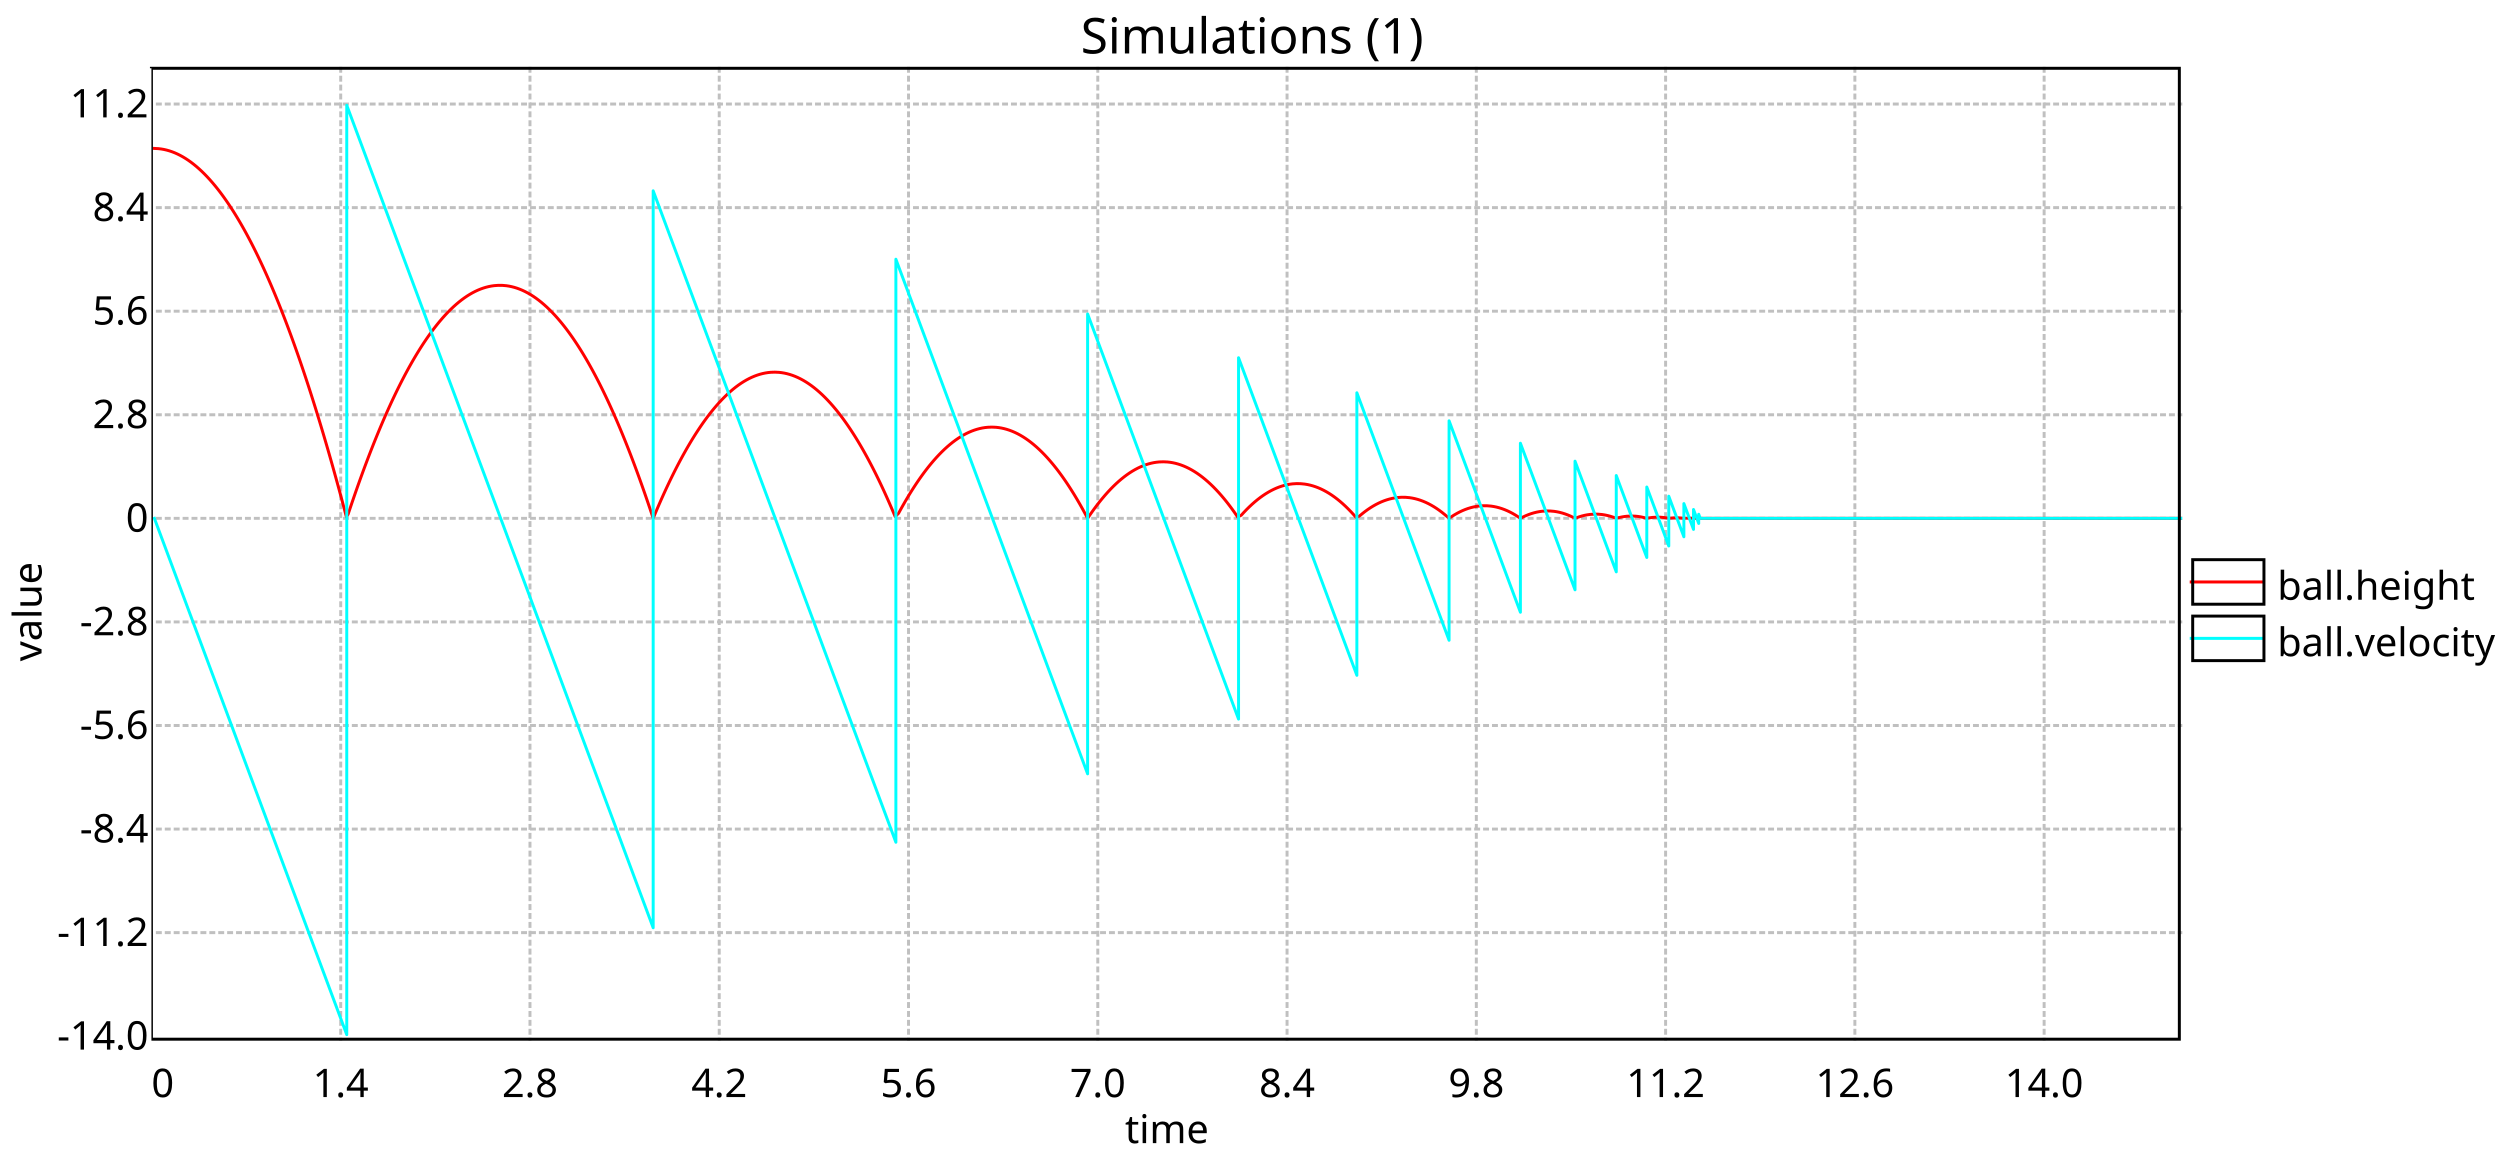 <?xml version="1.0" standalone="no"?>

<svg 
     version="1.1"
     baseProfile="full"
     xmlns="http://www.w3.org/2000/svg"
     xmlns:xlink="http://www.w3.org/1999/xlink"
     xmlns:ev="http://www.w3.org/2001/xml-events"
     x="0px"
     y="0px"
     width="842px"
     height="389px"
     viewBox="0 0 842 389"
     >
<title></title>
<desc>Creator: FreeHEP Graphics2D Driver Producer: org.freehep.graphicsio.svg.SVGGraphics2D Revision Source:  Date: Monday, November 11, 2024, 2:13:56 PM Central European Standard Time</desc>
<g stroke-dashoffset="0" stroke-linejoin="miter" stroke-dasharray="none" stroke-width="1" stroke-linecap="square" stroke-miterlimit="10">
<g fill="#ffffff" fill-rule="nonzero" fill-opacity="1" stroke="none">
  <path d="M 0 0 L 842 0 L 842 389 L 0 389 L 0 0 z"/>
</g> <!-- drawing style -->
<g transform="matrix(1, 0, 0, 1, 51, 23)">
<g fill="#ffffff" fill-rule="nonzero" fill-opacity="1" stroke="none">
  <path d="M 0 0 L 684 0 L 684 366 L 0 366 L 0 0 z"/>
</g> <!-- drawing style -->
</g> <!-- transform -->
<g transform="matrix(1, 0, 0, 1, 51, 23)">
<g fill="#000000" fill-rule="nonzero" fill-opacity="1" stroke="none">
  <path d="M 331.401 361.172 Q 331.667 361.172 331.948 361.125 Q 332.229 361.078 332.401 361.031 L 332.401 361.922 Q 332.214 362.016 331.87 362.078 Q 331.526 362.141 331.198 362.141 Q 330.651 362.141 330.167 361.953 Q 329.698 361.75 329.401 361.266 Q 329.104 360.781 329.104 359.922 L 329.104 355.766 L 328.104 355.766 L 328.104 355.203 L 329.12 354.734 L 329.589 353.219 L 330.292 353.219 L 330.292 354.859 L 332.354 354.859 L 332.354 355.766 L 330.292 355.766 L 330.292 359.891 Q 330.292 360.547 330.604 360.859 Q 330.917 361.172 331.401 361.172 z M 334.431 352.172 Q 334.697 352.172 334.9 352.359 Q 335.103 352.531 335.103 352.922 Q 335.103 353.297 334.9 353.484 Q 334.697 353.672 334.431 353.672 Q 334.134 353.672 333.931 353.484 Q 333.744 353.297 333.744 352.922 Q 333.744 352.531 333.931 352.359 Q 334.134 352.172 334.431 352.172 z M 335.009 354.859 L 335.009 362 L 333.838 362 L 333.838 354.859 L 335.009 354.859 z M 345.104 354.719 Q 346.323 354.719 346.917 355.344 Q 347.511 355.969 347.511 357.344 L 347.511 362 L 346.354 362 L 346.354 357.406 Q 346.354 355.703 344.901 355.703 Q 343.87 355.703 343.417 356.312 Q 342.979 356.906 342.979 358.062 L 342.979 362 L 341.807 362 L 341.807 357.406 Q 341.807 355.703 340.354 355.703 Q 339.261 355.703 338.854 356.375 Q 338.448 357.047 338.448 358.297 L 338.448 362 L 337.276 362 L 337.276 354.859 L 338.214 354.859 L 338.386 355.828 L 338.448 355.828 Q 338.792 355.266 339.354 355 Q 339.917 354.719 340.557 354.719 Q 342.245 354.719 342.745 355.922 L 342.807 355.922 Q 343.167 355.312 343.792 355.016 Q 344.417 354.719 345.104 354.719 z M 352.488 354.719 Q 353.41 354.719 354.066 355.125 Q 354.722 355.516 355.082 356.25 Q 355.441 356.969 355.441 357.953 L 355.441 358.656 L 350.551 358.656 Q 350.566 359.875 351.16 360.516 Q 351.754 361.141 352.816 361.141 Q 353.504 361.141 354.019 361.016 Q 354.551 360.875 355.113 360.641 L 355.113 361.672 Q 354.566 361.906 354.035 362.016 Q 353.504 362.141 352.769 362.141 Q 351.754 362.141 350.972 361.734 Q 350.191 361.312 349.754 360.5 Q 349.332 359.672 349.332 358.484 Q 349.332 357.312 349.722 356.469 Q 350.113 355.625 350.832 355.172 Q 351.551 354.719 352.488 354.719 z M 352.472 355.688 Q 351.629 355.688 351.144 356.234 Q 350.66 356.766 350.566 357.719 L 354.207 357.719 Q 354.191 356.812 353.769 356.25 Q 353.363 355.688 352.472 355.688 z"/>
</g> <!-- drawing style -->
</g> <!-- transform -->
<g transform="matrix(1, 0, 0, 1, 51, 23)">
<g stroke-opacity="1" stroke-linejoin="round" stroke-dasharray="1,2" fill="none" stroke="#c0c0c0" stroke-linecap="butt" stroke-miterlimit="1">
  <path d="M 2 291.116 L 684 291.116"/>
</g> <!-- drawing style -->
</g> <!-- transform -->
<g transform="matrix(1, 0, 0, 1, 51, 23)">
<g stroke-opacity="1" stroke-linejoin="round" stroke-dasharray="1,2" fill="none" stroke="#c0c0c0" stroke-linecap="butt" stroke-miterlimit="1">
  <path d="M 2 256.231 L 684 256.231"/>
</g> <!-- drawing style -->
</g> <!-- transform -->
<g transform="matrix(1, 0, 0, 1, 51, 23)">
<g stroke-opacity="1" stroke-linejoin="round" stroke-dasharray="1,2" fill="none" stroke="#c0c0c0" stroke-linecap="butt" stroke-miterlimit="1">
  <path d="M 2 221.347 L 684 221.347"/>
</g> <!-- drawing style -->
</g> <!-- transform -->
<g transform="matrix(1, 0, 0, 1, 51, 23)">
<g stroke-opacity="1" stroke-linejoin="round" stroke-dasharray="1,2" fill="none" stroke="#c0c0c0" stroke-linecap="butt" stroke-miterlimit="1">
  <path d="M 2 186.463 L 684 186.463"/>
</g> <!-- drawing style -->
</g> <!-- transform -->
<g transform="matrix(1, 0, 0, 1, 51, 23)">
<g stroke-opacity="1" stroke-linejoin="round" stroke-dasharray="1,2" fill="none" stroke="#c0c0c0" stroke-linecap="butt" stroke-miterlimit="1">
  <path d="M 2 151.578 L 684 151.578"/>
</g> <!-- drawing style -->
</g> <!-- transform -->
<g transform="matrix(1, 0, 0, 1, 51, 23)">
<g stroke-opacity="1" stroke-linejoin="round" stroke-dasharray="1,2" fill="none" stroke="#c0c0c0" stroke-linecap="butt" stroke-miterlimit="1">
  <path d="M 2 116.694 L 684 116.694"/>
</g> <!-- drawing style -->
</g> <!-- transform -->
<g transform="matrix(1, 0, 0, 1, 51, 23)">
<g stroke-opacity="1" stroke-linejoin="round" stroke-dasharray="1,2" fill="none" stroke="#c0c0c0" stroke-linecap="butt" stroke-miterlimit="1">
  <path d="M 2 81.81 L 684 81.81"/>
</g> <!-- drawing style -->
</g> <!-- transform -->
<g transform="matrix(1, 0, 0, 1, 51, 23)">
<g stroke-opacity="1" stroke-linejoin="round" stroke-dasharray="1,2" fill="none" stroke="#c0c0c0" stroke-linecap="butt" stroke-miterlimit="1">
  <path d="M 2 46.925 L 684 46.925"/>
</g> <!-- drawing style -->
</g> <!-- transform -->
<g transform="matrix(1, 0, 0, 1, 51, 23)">
<g stroke-opacity="1" stroke-linejoin="round" stroke-dasharray="1,2" fill="none" stroke="#c0c0c0" stroke-linecap="butt" stroke-miterlimit="1">
  <path d="M 2 12.041 L 684 12.041"/>
</g> <!-- drawing style -->
</g> <!-- transform -->
<g transform="matrix(1, 0, 0, 1, 51, 23)">
<g fill="#000000" fill-rule="nonzero" fill-opacity="1" stroke="none">
  <path d="M 6.969 341.734 Q 6.969 343.266 6.641 344.359 Q 6.328 345.453 5.625 346.047 Q 4.938 346.641 3.797 346.641 Q 2.188 346.641 1.422 345.344 Q 0.656 344.031 0.656 341.734 Q 0.656 340.188 0.969 339.094 Q 1.281 338 1.969 337.422 Q 2.672 336.844 3.797 336.844 Q 5.391 336.844 6.172 338.125 Q 6.969 339.406 6.969 341.734 z M 1.828 341.734 Q 1.828 343.688 2.266 344.672 Q 2.719 345.641 3.797 345.641 Q 4.859 345.641 5.312 344.672 Q 5.781 343.703 5.781 341.734 Q 5.781 339.781 5.312 338.812 Q 4.859 337.844 3.797 337.844 Q 2.719 337.844 2.266 338.812 Q 1.828 339.781 1.828 341.734 z"/>
</g> <!-- drawing style -->
</g> <!-- transform -->
<g transform="matrix(1, 0, 0, 1, 51, 23)">
<g fill="#000000" fill-rule="nonzero" fill-opacity="1" stroke="none">
  <path d="M 59.071 346.5 L 57.915 346.5 L 57.915 339.844 Q 57.915 339.281 57.931 338.938 Q 57.946 338.578 57.978 338.203 Q 57.759 338.422 57.587 338.578 Q 57.415 338.719 57.15 338.938 L 56.134 339.766 L 55.525 338.984 L 58.103 336.984 L 59.071 336.984 L 59.071 346.5 z M 62.914 345.781 Q 62.914 345.281 63.148 345.094 Q 63.398 344.891 63.726 344.891 Q 64.086 344.891 64.32 345.094 Q 64.57 345.281 64.57 345.781 Q 64.57 346.266 64.32 346.484 Q 64.086 346.688 63.726 346.688 Q 63.398 346.688 63.148 346.484 Q 62.914 346.266 62.914 345.781 z M 72.892 344.344 L 71.501 344.344 L 71.501 346.5 L 70.376 346.5 L 70.376 344.344 L 65.814 344.344 L 65.814 343.344 L 70.298 336.938 L 71.501 336.938 L 71.501 343.281 L 72.892 343.281 L 72.892 344.344 z M 70.376 340.297 Q 70.376 339.594 70.392 339.109 Q 70.423 338.625 70.439 338.188 L 70.376 338.188 Q 70.283 338.438 70.111 338.734 Q 69.955 339.016 69.814 339.219 L 66.955 343.281 L 70.376 343.281 L 70.376 340.297 z"/>
</g> <!-- drawing style -->
</g> <!-- transform -->
<g transform="matrix(1, 0, 0, 1, 51, 23)">
<g stroke-opacity="1" stroke-linejoin="round" stroke-dasharray="1,2" fill="none" stroke="#c0c0c0" stroke-linecap="butt" stroke-miterlimit="1">
  <path d="M 63.747 0 L 63.747 327"/>
</g> <!-- drawing style -->
</g> <!-- transform -->
<g transform="matrix(1, 0, 0, 1, 51, 23)">
<g fill="#000000" fill-rule="nonzero" fill-opacity="1" stroke="none">
  <path d="M 125.021 346.5 L 118.724 346.5 L 118.724 345.531 L 121.209 343.016 Q 121.943 342.281 122.427 341.734 Q 122.927 341.172 123.177 340.641 Q 123.427 340.094 123.427 339.453 Q 123.427 338.656 122.959 338.25 Q 122.49 337.844 121.756 337.844 Q 121.052 337.844 120.521 338.094 Q 120.006 338.328 119.459 338.75 L 118.834 337.969 Q 119.396 337.5 120.115 337.172 Q 120.849 336.844 121.756 336.844 Q 123.084 336.844 123.849 337.531 Q 124.631 338.203 124.631 339.375 Q 124.631 340.125 124.318 340.781 Q 124.021 341.438 123.474 342.078 Q 122.927 342.703 122.193 343.422 L 120.209 345.375 L 120.209 345.438 L 125.021 345.438 L 125.021 346.5 z M 126.66 345.781 Q 126.66 345.281 126.895 345.094 Q 127.145 344.891 127.473 344.891 Q 127.832 344.891 128.067 345.094 Q 128.317 345.281 128.317 345.781 Q 128.317 346.266 128.067 346.484 Q 127.832 346.688 127.473 346.688 Q 127.145 346.688 126.895 346.484 Q 126.66 346.266 126.66 345.781 z M 133.076 336.844 Q 134.326 336.844 135.123 337.438 Q 135.936 338.016 135.936 339.125 Q 135.936 339.703 135.686 340.141 Q 135.436 340.562 135.014 340.891 Q 134.607 341.203 134.123 341.469 Q 134.701 341.734 135.186 342.094 Q 135.67 342.453 135.951 342.922 Q 136.232 343.375 136.232 344.031 Q 136.232 345.234 135.389 345.938 Q 134.545 346.641 133.123 346.641 Q 131.592 346.641 130.764 345.969 Q 129.936 345.281 129.936 344.078 Q 129.936 343.422 130.201 342.953 Q 130.482 342.469 130.936 342.125 Q 131.389 341.766 131.904 341.531 Q 131.217 341.125 130.717 340.562 Q 130.232 340 130.232 339.109 Q 130.232 338.391 130.607 337.891 Q 130.982 337.391 131.623 337.125 Q 132.264 336.844 133.076 336.844 z M 133.061 337.797 Q 132.326 337.797 131.857 338.156 Q 131.389 338.5 131.389 339.172 Q 131.389 339.656 131.623 340 Q 131.857 340.328 132.248 340.562 Q 132.654 340.797 133.139 341.016 Q 133.826 340.719 134.295 340.312 Q 134.764 339.891 134.764 339.172 Q 134.764 338.5 134.295 338.156 Q 133.842 337.797 133.061 337.797 z M 131.076 344.094 Q 131.076 344.781 131.561 345.25 Q 132.061 345.703 133.092 345.703 Q 134.061 345.703 134.576 345.25 Q 135.092 344.781 135.092 344.047 Q 135.092 343.359 134.545 342.906 Q 133.998 342.438 133.092 342.094 L 132.873 342.016 Q 131.998 342.375 131.529 342.875 Q 131.076 343.359 131.076 344.094 z"/>
</g> <!-- drawing style -->
</g> <!-- transform -->
<g transform="matrix(1, 0, 0, 1, 51, 23)">
<g stroke-opacity="1" stroke-linejoin="round" stroke-dasharray="1,2" fill="none" stroke="#c0c0c0" stroke-linecap="butt" stroke-miterlimit="1">
  <path d="M 127.493 0 L 127.493 327"/>
</g> <!-- drawing style -->
</g> <!-- transform -->
<g transform="matrix(1, 0, 0, 1, 51, 23)">
<g fill="#000000" fill-rule="nonzero" fill-opacity="1" stroke="none">
  <path d="M 189.19 344.344 L 187.799 344.344 L 187.799 346.5 L 186.674 346.5 L 186.674 344.344 L 182.112 344.344 L 182.112 343.344 L 186.596 336.938 L 187.799 336.938 L 187.799 343.281 L 189.19 343.281 L 189.19 344.344 z M 186.674 340.297 Q 186.674 339.594 186.69 339.109 Q 186.721 338.625 186.737 338.188 L 186.674 338.188 Q 186.58 338.438 186.408 338.734 Q 186.252 339.016 186.112 339.219 L 183.252 343.281 L 186.674 343.281 L 186.674 340.297 z M 190.407 345.781 Q 190.407 345.281 190.642 345.094 Q 190.892 344.891 191.22 344.891 Q 191.579 344.891 191.813 345.094 Q 192.063 345.281 192.063 345.781 Q 192.063 346.266 191.813 346.484 Q 191.579 346.688 191.22 346.688 Q 190.892 346.688 190.642 346.484 Q 190.407 346.266 190.407 345.781 z M 199.963 346.5 L 193.667 346.5 L 193.667 345.531 L 196.151 343.016 Q 196.885 342.281 197.37 341.734 Q 197.87 341.172 198.12 340.641 Q 198.37 340.094 198.37 339.453 Q 198.37 338.656 197.901 338.25 Q 197.432 337.844 196.698 337.844 Q 195.995 337.844 195.463 338.094 Q 194.948 338.328 194.401 338.75 L 193.776 337.969 Q 194.338 337.5 195.057 337.172 Q 195.792 336.844 196.698 336.844 Q 198.026 336.844 198.792 337.531 Q 199.573 338.203 199.573 339.375 Q 199.573 340.125 199.26 340.781 Q 198.963 341.438 198.417 342.078 Q 197.87 342.703 197.135 343.422 L 195.151 345.375 L 195.151 345.438 L 199.963 345.438 L 199.963 346.5 z"/>
</g> <!-- drawing style -->
</g> <!-- transform -->
<g transform="matrix(1, 0, 0, 1, 51, 23)">
<g stroke-opacity="1" stroke-linejoin="round" stroke-dasharray="1,2" fill="none" stroke="#c0c0c0" stroke-linecap="butt" stroke-miterlimit="1">
  <path d="M 191.24 0 L 191.24 327"/>
</g> <!-- drawing style -->
</g> <!-- transform -->
<g transform="matrix(1, 0, 0, 1, 51, 23)">
<g fill="#000000" fill-rule="nonzero" fill-opacity="1" stroke="none">
  <path d="M 249.249 340.656 Q 250.702 340.656 251.561 341.391 Q 252.436 342.125 252.436 343.469 Q 252.436 344.938 251.499 345.797 Q 250.561 346.641 248.89 346.641 Q 248.155 346.641 247.499 346.5 Q 246.858 346.359 246.421 346.109 L 246.421 345 Q 246.89 345.297 247.577 345.469 Q 248.265 345.641 248.89 345.641 Q 249.952 345.641 250.593 345.141 Q 251.249 344.641 251.249 343.578 Q 251.249 342.641 250.671 342.156 Q 250.093 341.656 248.858 341.656 Q 248.483 341.656 247.999 341.719 Q 247.53 341.781 247.233 341.844 L 246.64 341.469 L 246.999 336.984 L 251.78 336.984 L 251.78 338.047 L 247.999 338.047 L 247.78 340.812 Q 247.999 340.766 248.39 340.719 Q 248.78 340.656 249.249 340.656 z M 254.154 345.781 Q 254.154 345.281 254.388 345.094 Q 254.638 344.891 254.966 344.891 Q 255.326 344.891 255.56 345.094 Q 255.81 345.281 255.81 345.781 Q 255.81 346.266 255.56 346.484 Q 255.326 346.688 254.966 346.688 Q 254.638 346.688 254.388 346.484 Q 254.154 346.266 254.154 345.781 z M 257.507 342.438 Q 257.507 341.406 257.679 340.422 Q 257.866 339.422 258.335 338.625 Q 258.82 337.812 259.663 337.328 Q 260.523 336.844 261.866 336.844 Q 262.148 336.844 262.476 336.875 Q 262.82 336.906 263.038 336.969 L 263.038 337.969 Q 262.804 337.891 262.491 337.859 Q 262.195 337.812 261.898 337.812 Q 260.976 337.812 260.351 338.125 Q 259.741 338.422 259.382 338.953 Q 259.038 339.484 258.882 340.188 Q 258.726 340.875 258.679 341.656 L 258.757 341.656 Q 259.07 341.203 259.616 340.875 Q 260.163 340.547 261.007 340.547 Q 262.257 340.547 263.007 341.297 Q 263.773 342.047 263.773 343.438 Q 263.773 344.922 262.945 345.781 Q 262.132 346.641 260.741 346.641 Q 259.835 346.641 259.101 346.188 Q 258.366 345.734 257.929 344.797 Q 257.507 343.859 257.507 342.438 z M 260.726 345.641 Q 261.57 345.641 262.085 345.109 Q 262.616 344.562 262.616 343.438 Q 262.616 342.531 262.148 342 Q 261.695 341.469 260.773 341.469 Q 260.148 341.469 259.679 341.734 Q 259.21 341.984 258.945 342.391 Q 258.695 342.781 258.695 343.203 Q 258.695 343.781 258.913 344.344 Q 259.148 344.906 259.601 345.281 Q 260.054 345.641 260.726 345.641 z"/>
</g> <!-- drawing style -->
</g> <!-- transform -->
<g transform="matrix(1, 0, 0, 1, 51, 23)">
<g stroke-opacity="1" stroke-linejoin="round" stroke-dasharray="1,2" fill="none" stroke="#c0c0c0" stroke-linecap="butt" stroke-miterlimit="1">
  <path d="M 254.987 0 L 254.987 327"/>
</g> <!-- drawing style -->
</g> <!-- transform -->
<g transform="matrix(1, 0, 0, 1, 51, 23)">
<g fill="#000000" fill-rule="nonzero" fill-opacity="1" stroke="none">
  <path d="M 311.136 346.5 L 315.042 338.047 L 309.917 338.047 L 309.917 336.984 L 316.292 336.984 L 316.292 337.891 L 312.433 346.5 L 311.136 346.5 z M 317.901 345.781 Q 317.901 345.281 318.135 345.094 Q 318.385 344.891 318.713 344.891 Q 319.072 344.891 319.307 345.094 Q 319.557 345.281 319.557 345.781 Q 319.557 346.266 319.307 346.484 Q 319.072 346.688 318.713 346.688 Q 318.385 346.688 318.135 346.484 Q 317.901 346.266 317.901 345.781 z M 327.488 341.734 Q 327.488 343.266 327.16 344.359 Q 326.847 345.453 326.144 346.047 Q 325.457 346.641 324.316 346.641 Q 322.707 346.641 321.941 345.344 Q 321.176 344.031 321.176 341.734 Q 321.176 340.188 321.488 339.094 Q 321.801 338 322.488 337.422 Q 323.191 336.844 324.316 336.844 Q 325.91 336.844 326.691 338.125 Q 327.488 339.406 327.488 341.734 z M 322.347 341.734 Q 322.347 343.688 322.785 344.672 Q 323.238 345.641 324.316 345.641 Q 325.379 345.641 325.832 344.672 Q 326.301 343.703 326.301 341.734 Q 326.301 339.781 325.832 338.812 Q 325.379 337.844 324.316 337.844 Q 323.238 337.844 322.785 338.812 Q 322.347 339.781 322.347 341.734 z"/>
</g> <!-- drawing style -->
</g> <!-- transform -->
<g transform="matrix(1, 0, 0, 1, 51, 23)">
<g stroke-opacity="1" stroke-linejoin="round" stroke-dasharray="1,2" fill="none" stroke="#c0c0c0" stroke-linecap="butt" stroke-miterlimit="1">
  <path d="M 318.733 0 L 318.733 327"/>
</g> <!-- drawing style -->
</g> <!-- transform -->
<g transform="matrix(1, 0, 0, 1, 51, 23)">
<g fill="#000000" fill-rule="nonzero" fill-opacity="1" stroke="none">
  <path d="M 376.867 336.844 Q 378.117 336.844 378.914 337.438 Q 379.727 338.016 379.727 339.125 Q 379.727 339.703 379.477 340.141 Q 379.227 340.562 378.805 340.891 Q 378.398 341.203 377.914 341.469 Q 378.492 341.734 378.977 342.094 Q 379.461 342.453 379.742 342.922 Q 380.023 343.375 380.023 344.031 Q 380.023 345.234 379.18 345.938 Q 378.336 346.641 376.914 346.641 Q 375.383 346.641 374.555 345.969 Q 373.727 345.281 373.727 344.078 Q 373.727 343.422 373.992 342.953 Q 374.273 342.469 374.727 342.125 Q 375.18 341.766 375.695 341.531 Q 375.008 341.125 374.508 340.562 Q 374.023 340 374.023 339.109 Q 374.023 338.391 374.398 337.891 Q 374.773 337.391 375.414 337.125 Q 376.055 336.844 376.867 336.844 z M 376.852 337.797 Q 376.117 337.797 375.648 338.156 Q 375.18 338.5 375.18 339.172 Q 375.18 339.656 375.414 340 Q 375.648 340.328 376.039 340.562 Q 376.445 340.797 376.93 341.016 Q 377.617 340.719 378.086 340.312 Q 378.555 339.891 378.555 339.172 Q 378.555 338.5 378.086 338.156 Q 377.633 337.797 376.852 337.797 z M 374.867 344.094 Q 374.867 344.781 375.352 345.25 Q 375.852 345.703 376.883 345.703 Q 377.852 345.703 378.367 345.25 Q 378.883 344.781 378.883 344.047 Q 378.883 343.359 378.336 342.906 Q 377.789 342.438 376.883 342.094 L 376.664 342.016 Q 375.789 342.375 375.32 342.875 Q 374.867 343.359 374.867 344.094 z M 381.647 345.781 Q 381.647 345.281 381.882 345.094 Q 382.132 344.891 382.46 344.891 Q 382.819 344.891 383.053 345.094 Q 383.303 345.281 383.303 345.781 Q 383.303 346.266 383.053 346.484 Q 382.819 346.688 382.46 346.688 Q 382.132 346.688 381.882 346.484 Q 381.647 346.266 381.647 345.781 z M 391.625 344.344 L 390.235 344.344 L 390.235 346.5 L 389.11 346.5 L 389.11 344.344 L 384.547 344.344 L 384.547 343.344 L 389.032 336.938 L 390.235 336.938 L 390.235 343.281 L 391.625 343.281 L 391.625 344.344 z M 389.11 340.297 Q 389.11 339.594 389.125 339.109 Q 389.157 338.625 389.172 338.188 L 389.11 338.188 Q 389.016 338.438 388.844 338.734 Q 388.688 339.016 388.547 339.219 L 385.688 343.281 L 389.11 343.281 L 389.11 340.297 z"/>
</g> <!-- drawing style -->
</g> <!-- transform -->
<g transform="matrix(1, 0, 0, 1, 51, 23)">
<g stroke-opacity="1" stroke-linejoin="round" stroke-dasharray="1,2" fill="none" stroke="#c0c0c0" stroke-linecap="butt" stroke-miterlimit="1">
  <path d="M 382.48 0 L 382.48 327"/>
</g> <!-- drawing style -->
</g> <!-- transform -->
<g transform="matrix(1, 0, 0, 1, 51, 23)">
<g fill="#000000" fill-rule="nonzero" fill-opacity="1" stroke="none">
  <path d="M 443.755 341.047 Q 443.755 342.078 443.567 343.078 Q 443.395 344.062 442.911 344.875 Q 442.442 345.672 441.583 346.156 Q 440.723 346.641 439.38 346.641 Q 439.114 346.641 438.755 346.594 Q 438.411 346.562 438.176 346.5 L 438.176 345.5 Q 438.692 345.672 439.348 345.672 Q 440.286 345.672 440.88 345.375 Q 441.489 345.062 441.848 344.531 Q 442.208 344 442.364 343.312 Q 442.536 342.609 442.567 341.828 L 442.489 341.828 Q 442.192 342.281 441.63 342.609 Q 441.083 342.938 440.223 342.938 Q 438.989 342.938 438.239 342.188 Q 437.489 341.438 437.489 340.062 Q 437.489 339.062 437.864 338.344 Q 438.239 337.625 438.911 337.234 Q 439.598 336.844 440.52 336.844 Q 441.426 336.844 442.161 337.312 Q 442.895 337.766 443.317 338.703 Q 443.755 339.625 443.755 341.047 z M 440.52 337.844 Q 439.692 337.844 439.161 338.391 Q 438.645 338.922 438.645 340.047 Q 438.645 340.969 439.083 341.5 Q 439.536 342.016 440.473 342.016 Q 441.114 342.016 441.567 341.766 Q 442.036 341.5 442.301 341.109 Q 442.567 340.703 442.567 340.281 Q 442.567 339.703 442.333 339.141 Q 442.114 338.578 441.661 338.219 Q 441.208 337.844 440.52 337.844 z M 445.394 345.781 Q 445.394 345.281 445.628 345.094 Q 445.878 344.891 446.206 344.891 Q 446.566 344.891 446.8 345.094 Q 447.05 345.281 447.05 345.781 Q 447.05 346.266 446.8 346.484 Q 446.566 346.688 446.206 346.688 Q 445.878 346.688 445.628 346.484 Q 445.394 346.266 445.394 345.781 z M 451.809 336.844 Q 453.059 336.844 453.856 337.438 Q 454.669 338.016 454.669 339.125 Q 454.669 339.703 454.419 340.141 Q 454.169 340.562 453.747 340.891 Q 453.341 341.203 452.856 341.469 Q 453.434 341.734 453.919 342.094 Q 454.403 342.453 454.684 342.922 Q 454.966 343.375 454.966 344.031 Q 454.966 345.234 454.122 345.938 Q 453.278 346.641 451.856 346.641 Q 450.325 346.641 449.497 345.969 Q 448.669 345.281 448.669 344.078 Q 448.669 343.422 448.934 342.953 Q 449.216 342.469 449.669 342.125 Q 450.122 341.766 450.638 341.531 Q 449.95 341.125 449.45 340.562 Q 448.966 340 448.966 339.109 Q 448.966 338.391 449.341 337.891 Q 449.716 337.391 450.356 337.125 Q 450.997 336.844 451.809 336.844 z M 451.794 337.797 Q 451.059 337.797 450.591 338.156 Q 450.122 338.5 450.122 339.172 Q 450.122 339.656 450.356 340 Q 450.591 340.328 450.981 340.562 Q 451.388 340.797 451.872 341.016 Q 452.559 340.719 453.028 340.312 Q 453.497 339.891 453.497 339.172 Q 453.497 338.5 453.028 338.156 Q 452.575 337.797 451.794 337.797 z M 449.809 344.094 Q 449.809 344.781 450.294 345.25 Q 450.794 345.703 451.825 345.703 Q 452.794 345.703 453.309 345.25 Q 453.825 344.781 453.825 344.047 Q 453.825 343.359 453.278 342.906 Q 452.731 342.438 451.825 342.094 L 451.606 342.016 Q 450.731 342.375 450.263 342.875 Q 449.809 343.359 449.809 344.094 z"/>
</g> <!-- drawing style -->
</g> <!-- transform -->
<g transform="matrix(1, 0, 0, 1, 51, 23)">
<g stroke-opacity="1" stroke-linejoin="round" stroke-dasharray="1,2" fill="none" stroke="#c0c0c0" stroke-linecap="butt" stroke-miterlimit="1">
  <path d="M 446.227 0 L 446.227 327"/>
</g> <!-- drawing style -->
</g> <!-- transform -->
<g transform="matrix(1, 0, 0, 1, 51, 23)">
<g fill="#000000" fill-rule="nonzero" fill-opacity="1" stroke="none">
  <path d="M 501.486 346.5 L 500.33 346.5 L 500.33 339.844 Q 500.33 339.281 500.346 338.938 Q 500.361 338.578 500.393 338.203 Q 500.174 338.422 500.002 338.578 Q 499.83 338.719 499.564 338.938 L 498.549 339.766 L 497.939 338.984 L 500.518 336.984 L 501.486 336.984 L 501.486 346.5 z M 509.11 346.5 L 507.954 346.5 L 507.954 339.844 Q 507.954 339.281 507.969 338.938 Q 507.985 338.578 508.016 338.203 Q 507.797 338.422 507.626 338.578 Q 507.454 338.719 507.188 338.938 L 506.172 339.766 L 505.563 338.984 L 508.141 336.984 L 509.11 336.984 L 509.11 346.5 z M 512.952 345.781 Q 512.952 345.281 513.187 345.094 Q 513.437 344.891 513.765 344.891 Q 514.124 344.891 514.359 345.094 Q 514.609 345.281 514.609 345.781 Q 514.609 346.266 514.359 346.484 Q 514.124 346.688 513.765 346.688 Q 513.437 346.688 513.187 346.484 Q 512.952 346.266 512.952 345.781 z M 522.509 346.5 L 516.212 346.5 L 516.212 345.531 L 518.696 343.016 Q 519.431 342.281 519.915 341.734 Q 520.415 341.172 520.665 340.641 Q 520.915 340.094 520.915 339.453 Q 520.915 338.656 520.446 338.25 Q 519.977 337.844 519.243 337.844 Q 518.54 337.844 518.009 338.094 Q 517.493 338.328 516.946 338.75 L 516.321 337.969 Q 516.884 337.5 517.602 337.172 Q 518.337 336.844 519.243 336.844 Q 520.571 336.844 521.337 337.531 Q 522.118 338.203 522.118 339.375 Q 522.118 340.125 521.806 340.781 Q 521.509 341.438 520.962 342.078 Q 520.415 342.703 519.681 343.422 L 517.696 345.375 L 517.696 345.438 L 522.509 345.438 L 522.509 346.5 z"/>
</g> <!-- drawing style -->
</g> <!-- transform -->
<g transform="matrix(1, 0, 0, 1, 51, 23)">
<g stroke-opacity="1" stroke-linejoin="round" stroke-dasharray="1,2" fill="none" stroke="#c0c0c0" stroke-linecap="butt" stroke-miterlimit="1">
  <path d="M 509.973 0 L 509.973 327"/>
</g> <!-- drawing style -->
</g> <!-- transform -->
<g transform="matrix(1, 0, 0, 1, 51, 23)">
<g fill="#000000" fill-rule="nonzero" fill-opacity="1" stroke="none">
  <path d="M 565.233 346.5 L 564.077 346.5 L 564.077 339.844 Q 564.077 339.281 564.092 338.938 Q 564.108 338.578 564.139 338.203 Q 563.92 338.422 563.749 338.578 Q 563.577 338.719 563.311 338.938 L 562.295 339.766 L 561.686 338.984 L 564.264 336.984 L 565.233 336.984 L 565.233 346.5 z M 575.06 346.5 L 568.763 346.5 L 568.763 345.531 L 571.247 343.016 Q 571.982 342.281 572.466 341.734 Q 572.966 341.172 573.216 340.641 Q 573.466 340.094 573.466 339.453 Q 573.466 338.656 572.997 338.25 Q 572.528 337.844 571.794 337.844 Q 571.091 337.844 570.56 338.094 Q 570.044 338.328 569.497 338.75 L 568.872 337.969 Q 569.435 337.5 570.153 337.172 Q 570.888 336.844 571.794 336.844 Q 573.122 336.844 573.888 337.531 Q 574.669 338.203 574.669 339.375 Q 574.669 340.125 574.357 340.781 Q 574.06 341.438 573.513 342.078 Q 572.966 342.703 572.232 343.422 L 570.247 345.375 L 570.247 345.438 L 575.06 345.438 L 575.06 346.5 z M 576.699 345.781 Q 576.699 345.281 576.933 345.094 Q 577.183 344.891 577.511 344.891 Q 577.871 344.891 578.105 345.094 Q 578.355 345.281 578.355 345.781 Q 578.355 346.266 578.105 346.484 Q 577.871 346.688 577.511 346.688 Q 577.183 346.688 576.933 346.484 Q 576.699 346.266 576.699 345.781 z M 580.052 342.438 Q 580.052 341.406 580.224 340.422 Q 580.411 339.422 580.88 338.625 Q 581.365 337.812 582.208 337.328 Q 583.068 336.844 584.411 336.844 Q 584.693 336.844 585.021 336.875 Q 585.365 336.906 585.583 336.969 L 585.583 337.969 Q 585.349 337.891 585.036 337.859 Q 584.74 337.812 584.443 337.812 Q 583.521 337.812 582.896 338.125 Q 582.286 338.422 581.927 338.953 Q 581.583 339.484 581.427 340.188 Q 581.271 340.875 581.224 341.656 L 581.302 341.656 Q 581.615 341.203 582.161 340.875 Q 582.708 340.547 583.552 340.547 Q 584.802 340.547 585.552 341.297 Q 586.318 342.047 586.318 343.438 Q 586.318 344.922 585.49 345.781 Q 584.677 346.641 583.286 346.641 Q 582.38 346.641 581.646 346.188 Q 580.911 345.734 580.474 344.797 Q 580.052 343.859 580.052 342.438 z M 583.271 345.641 Q 584.115 345.641 584.63 345.109 Q 585.161 344.562 585.161 343.438 Q 585.161 342.531 584.693 342 Q 584.24 341.469 583.318 341.469 Q 582.693 341.469 582.224 341.734 Q 581.755 341.984 581.49 342.391 Q 581.24 342.781 581.24 343.203 Q 581.24 343.781 581.458 344.344 Q 581.693 344.906 582.146 345.281 Q 582.599 345.641 583.271 345.641 z"/>
</g> <!-- drawing style -->
</g> <!-- transform -->
<g transform="matrix(1, 0, 0, 1, 51, 23)">
<g stroke-opacity="1" stroke-linejoin="round" stroke-dasharray="1,2" fill="none" stroke="#c0c0c0" stroke-linecap="butt" stroke-miterlimit="1">
  <path d="M 573.72 0 L 573.72 327"/>
</g> <!-- drawing style -->
</g> <!-- transform -->
<g transform="matrix(1, 0, 0, 1, 51, 23)">
<g fill="#000000" fill-rule="nonzero" fill-opacity="1" stroke="none">
  <path d="M 628.98 346.5 L 627.823 346.5 L 627.823 339.844 Q 627.823 339.281 627.839 338.938 Q 627.855 338.578 627.886 338.203 Q 627.667 338.422 627.495 338.578 Q 627.323 338.719 627.058 338.938 L 626.042 339.766 L 625.433 338.984 L 628.011 336.984 L 628.98 336.984 L 628.98 346.5 z M 639.228 344.344 L 637.838 344.344 L 637.838 346.5 L 636.713 346.5 L 636.713 344.344 L 632.15 344.344 L 632.15 343.344 L 636.635 336.938 L 637.838 336.938 L 637.838 343.281 L 639.228 343.281 L 639.228 344.344 z M 636.713 340.297 Q 636.713 339.594 636.728 339.109 Q 636.76 338.625 636.775 338.188 L 636.713 338.188 Q 636.619 338.438 636.447 338.734 Q 636.291 339.016 636.15 339.219 L 633.291 343.281 L 636.713 343.281 L 636.713 340.297 z M 640.446 345.781 Q 640.446 345.281 640.68 345.094 Q 640.93 344.891 641.258 344.891 Q 641.618 344.891 641.852 345.094 Q 642.102 345.281 642.102 345.781 Q 642.102 346.266 641.852 346.484 Q 641.618 346.688 641.258 346.688 Q 640.93 346.688 640.68 346.484 Q 640.446 346.266 640.446 345.781 z M 650.033 341.734 Q 650.033 343.266 649.705 344.359 Q 649.393 345.453 648.689 346.047 Q 648.002 346.641 646.861 346.641 Q 645.252 346.641 644.486 345.344 Q 643.721 344.031 643.721 341.734 Q 643.721 340.188 644.033 339.094 Q 644.346 338 645.033 337.422 Q 645.736 336.844 646.861 336.844 Q 648.455 336.844 649.236 338.125 Q 650.033 339.406 650.033 341.734 z M 644.893 341.734 Q 644.893 343.688 645.33 344.672 Q 645.783 345.641 646.861 345.641 Q 647.924 345.641 648.377 344.672 Q 648.846 343.703 648.846 341.734 Q 648.846 339.781 648.377 338.812 Q 647.924 337.844 646.861 337.844 Q 645.783 337.844 645.33 338.812 Q 644.893 339.781 644.893 341.734 z"/>
</g> <!-- drawing style -->
</g> <!-- transform -->
<g transform="matrix(1, 0, 0, 1, 51, 23)">
<g stroke-opacity="1" stroke-linejoin="round" stroke-dasharray="1,2" fill="none" stroke="#c0c0c0" stroke-linecap="butt" stroke-miterlimit="1">
  <path d="M 637.467 0 L 637.467 327"/>
</g> <!-- drawing style -->
</g> <!-- transform -->
<g transform="matrix(1, 0, 0, 1, 51, 23)">
<g stroke-opacity="1" stroke-linejoin="round" fill="none" stroke="#ff0000" stroke-linecap="butt" stroke-miterlimit="1">
  <path d="M 1 26.992 L 2.366 27.065 L 3.277 27.175 L 4.187 27.334 L 5.098 27.542 L 6.009 27.798 L 6.919 28.104 L 7.83 28.458 L 8.741 28.862 L 9.651 29.314 L 10.562 29.815 L 11.473 30.365 L 12.383 30.964 L 13.294 31.611 L 14.205 32.308 L 15.115 33.054 L 16.026 33.848 L 16.937 34.691 L 17.847 35.584 L 18.758 36.525 L 19.669 37.515 L 20.579 38.554 L 21.49 39.641 L 21.945 40.204 L 22.401 40.778 L 22.856 41.365 L 23.311 41.963 L 23.767 42.575 L 24.222 43.198 L 24.677 43.833 L 25.133 44.481 L 25.588 45.141 L 26.043 45.813 L 26.499 46.498 L 26.954 47.194 L 27.409 47.903 L 27.865 48.624 L 28.32 49.358 L 28.775 50.103 L 29.231 50.861 L 29.686 51.631 L 30.141 52.413 L 30.597 53.208 L 31.052 54.014 L 31.507 54.833 L 31.963 55.664 L 32.418 56.508 L 32.873 57.363 L 33.329 58.231 L 33.784 59.111 L 34.239 60.003 L 34.695 60.908 L 35.15 61.824 L 35.605 62.753 L 36.061 63.694 L 36.516 64.647 L 36.971 65.613 L 37.427 66.591 L 37.882 67.581 L 38.337 68.583 L 38.793 69.597 L 39.248 70.624 L 39.703 71.663 L 40.159 72.714 L 40.614 73.777 L 41.069 74.853 L 41.525 75.941 L 41.98 77.041 L 42.435 78.153 L 42.891 79.277 L 43.346 80.414 L 43.801 81.563 L 44.257 82.724 L 44.712 83.897 L 45.167 85.083 L 45.623 86.28 L 46.078 87.49 L 46.533 88.713 L 46.989 89.947 L 47.444 91.194 L 47.899 92.452 L 48.355 93.724 L 48.81 95.007 L 49.265 96.302 L 49.721 97.61 L 50.176 98.93 L 50.631 100.262 L 51.087 101.607 L 51.542 102.963 L 51.997 104.332 L 52.453 105.713 L 52.908 107.107 L 53.363 108.512 L 53.819 109.93 L 54.274 111.36 L 54.729 112.802 L 55.185 114.256 L 55.64 115.723 L 56.095 117.202 L 56.551 118.693 L 57.006 120.196 L 57.461 121.712 L 57.917 123.24 L 58.372 124.78 L 58.827 126.332 L 59.283 127.896 L 59.738 129.473 L 60.193 131.062 L 60.649 132.663 L 61.104 134.276 L 61.559 135.902 L 62.015 137.539 L 62.47 139.189 L 62.925 140.851 L 63.381 142.526 L 63.836 144.212 L 64.291 145.911 L 64.747 147.622 L 65.202 149.346 L 65.657 151.081 L 66.242 150.199 L 66.698 148.833 L 67.153 147.478 L 67.608 146.136 L 68.064 144.806 L 68.519 143.488 L 68.974 142.182 L 69.43 140.889 L 69.885 139.608 L 70.34 138.339 L 70.796 137.082 L 71.251 135.837 L 71.706 134.605 L 72.162 133.385 L 72.617 132.177 L 73.072 130.981 L 73.528 129.798 L 73.983 128.627 L 74.438 127.468 L 74.894 126.321 L 75.349 125.187 L 75.804 124.064 L 76.26 122.954 L 76.715 121.856 L 77.17 120.771 L 77.626 119.697 L 78.081 118.636 L 78.536 117.587 L 78.992 116.55 L 79.447 115.526 L 79.902 114.513 L 80.358 113.513 L 80.813 112.525 L 81.268 111.55 L 81.724 110.586 L 82.179 109.635 L 82.634 108.696 L 83.09 107.769 L 83.545 106.855 L 84 105.953 L 84.456 105.062 L 84.911 104.185 L 85.366 103.319 L 85.822 102.465 L 86.277 101.624 L 86.732 100.795 L 87.188 99.979 L 87.643 99.174 L 88.098 98.382 L 88.554 97.602 L 89.009 96.834 L 89.464 96.078 L 89.92 95.335 L 90.375 94.603 L 90.83 93.884 L 91.286 93.178 L 91.741 92.483 L 92.196 91.801 L 92.652 91.131 L 93.107 90.473 L 93.562 89.827 L 94.018 89.194 L 94.473 88.572 L 94.928 87.963 L 95.384 87.367 L 95.839 86.782 L 96.294 86.21 L 96.75 85.65 L 97.205 85.102 L 98.116 84.043 L 99.026 83.033 L 99.937 82.071 L 100.848 81.159 L 101.758 80.295 L 102.669 79.481 L 103.58 78.715 L 104.49 77.998 L 105.401 77.33 L 106.312 76.711 L 107.222 76.141 L 108.133 75.619 L 109.044 75.147 L 109.954 74.723 L 110.865 74.349 L 111.776 74.023 L 112.686 73.746 L 113.597 73.518 L 114.508 73.339 L 115.418 73.209 L 116.784 73.105 L 118.15 73.111 L 119.516 73.228 L 120.427 73.366 L 121.338 73.554 L 122.248 73.79 L 123.159 74.076 L 124.07 74.41 L 124.98 74.793 L 125.891 75.225 L 126.802 75.706 L 127.712 76.235 L 128.623 76.814 L 129.534 77.442 L 130.444 78.118 L 131.355 78.843 L 132.266 79.618 L 133.176 80.441 L 134.087 81.313 L 134.998 82.233 L 135.908 83.203 L 136.819 84.222 L 137.73 85.289 L 138.185 85.842 L 138.64 86.406 L 139.096 86.982 L 139.551 87.571 L 140.006 88.172 L 140.462 88.785 L 140.917 89.411 L 141.372 90.048 L 141.828 90.698 L 142.283 91.36 L 142.738 92.035 L 143.194 92.721 L 143.649 93.42 L 144.104 94.131 L 144.56 94.854 L 145.015 95.59 L 145.47 96.337 L 145.926 97.097 L 146.381 97.869 L 146.836 98.654 L 147.292 99.45 L 147.747 100.259 L 148.202 101.08 L 148.658 101.913 L 149.113 102.758 L 149.568 103.616 L 150.024 104.486 L 150.479 105.368 L 150.934 106.262 L 151.39 107.169 L 151.845 108.088 L 152.3 109.019 L 152.756 109.962 L 153.211 110.917 L 153.666 111.885 L 154.122 112.865 L 154.577 113.857 L 155.032 114.861 L 155.488 115.878 L 155.943 116.906 L 156.398 117.947 L 156.854 119.001 L 157.309 120.066 L 157.764 121.144 L 158.22 122.233 L 158.675 123.336 L 159.13 124.45 L 159.586 125.576 L 160.041 126.715 L 160.496 127.866 L 160.952 129.029 L 161.407 130.205 L 161.862 131.392 L 162.318 132.592 L 162.773 133.804 L 163.228 135.029 L 163.684 136.265 L 164.139 137.514 L 164.594 138.775 L 165.05 140.048 L 165.505 141.333 L 165.96 142.631 L 166.416 143.941 L 166.871 145.263 L 167.326 146.597 L 167.782 147.944 L 168.237 149.303 L 168.692 150.674 L 168.99 151.578 L 169.445 150.487 L 169.901 149.409 L 170.356 148.342 L 170.811 147.288 L 171.267 146.246 L 171.722 145.216 L 172.177 144.198 L 172.633 143.193 L 173.088 142.2 L 173.543 141.219 L 173.999 140.25 L 174.454 139.294 L 174.909 138.349 L 175.365 137.417 L 175.82 136.497 L 176.275 135.59 L 176.731 134.694 L 177.186 133.811 L 177.641 132.94 L 178.097 132.082 L 178.552 131.235 L 179.007 130.401 L 179.463 129.579 L 179.918 128.769 L 180.373 127.971 L 180.829 127.186 L 181.284 126.413 L 181.739 125.652 L 182.195 124.903 L 182.65 124.167 L 183.105 123.442 L 183.561 122.73 L 184.016 122.03 L 184.471 121.343 L 184.927 120.667 L 185.382 120.004 L 185.837 119.353 L 186.293 118.714 L 186.748 118.088 L 187.203 117.474 L 187.659 116.872 L 188.114 116.282 L 188.569 115.704 L 189.025 115.139 L 189.48 114.585 L 190.391 113.516 L 191.301 112.495 L 192.212 111.523 L 193.123 110.6 L 194.033 109.726 L 194.944 108.901 L 195.855 108.124 L 196.765 107.397 L 197.676 106.718 L 198.587 106.088 L 199.497 105.508 L 200.408 104.976 L 201.319 104.493 L 202.229 104.059 L 203.14 103.673 L 204.051 103.337 L 204.961 103.049 L 205.872 102.811 L 206.783 102.621 L 207.693 102.48 L 208.604 102.388 L 209.97 102.342 L 211.336 102.406 L 212.247 102.509 L 213.157 102.662 L 214.068 102.863 L 214.979 103.114 L 215.889 103.413 L 216.8 103.761 L 217.711 104.158 L 218.621 104.604 L 219.532 105.098 L 220.443 105.642 L 221.353 106.234 L 222.264 106.876 L 223.175 107.566 L 224.085 108.305 L 224.996 109.093 L 225.907 109.93 L 226.817 110.816 L 227.728 111.751 L 228.639 112.734 L 229.549 113.767 L 230.46 114.848 L 230.915 115.407 L 231.371 115.978 L 231.826 116.562 L 232.281 117.157 L 232.737 117.765 L 233.192 118.386 L 233.647 119.018 L 234.103 119.662 L 234.558 120.319 L 235.013 120.988 L 235.469 121.669 L 235.924 122.363 L 236.379 123.069 L 236.835 123.787 L 237.29 124.517 L 237.745 125.259 L 238.201 126.014 L 238.656 126.78 L 239.111 127.559 L 239.567 128.351 L 240.022 129.154 L 240.477 129.97 L 240.933 130.798 L 241.388 131.638 L 241.843 132.49 L 242.299 133.355 L 242.754 134.231 L 243.209 135.12 L 243.665 136.022 L 244.12 136.935 L 244.575 137.861 L 245.031 138.799 L 245.486 139.749 L 245.941 140.711 L 246.397 141.686 L 246.852 142.673 L 247.307 143.672 L 247.763 144.683 L 248.218 145.706 L 248.673 146.742 L 249.129 147.79 L 249.584 148.85 L 250.039 149.922 L 250.495 151.007 L 251.643 149.87 L 252.098 149.034 L 252.553 148.21 L 253.009 147.398 L 253.464 146.599 L 253.919 145.811 L 254.375 145.036 L 254.83 144.274 L 255.285 143.523 L 255.741 142.785 L 256.196 142.059 L 256.651 141.345 L 257.107 140.643 L 257.562 139.954 L 258.017 139.277 L 258.473 138.612 L 258.928 137.959 L 259.383 137.318 L 259.839 136.69 L 260.294 136.074 L 260.749 135.47 L 261.205 134.879 L 261.66 134.299 L 262.115 133.732 L 262.571 133.177 L 263.481 132.104 L 264.392 131.079 L 265.303 130.104 L 266.213 129.177 L 267.124 128.299 L 268.035 127.471 L 268.945 126.691 L 269.856 125.96 L 270.767 125.277 L 271.677 124.644 L 272.588 124.06 L 273.499 123.524 L 274.409 123.038 L 275.32 122.6 L 276.231 122.211 L 277.141 121.871 L 278.052 121.58 L 278.963 121.338 L 279.873 121.144 L 280.784 121 L 281.695 120.904 L 283.061 120.853 L 284.427 120.911 L 285.337 121.011 L 286.248 121.16 L 287.159 121.358 L 288.069 121.605 L 288.98 121.9 L 289.891 122.245 L 290.801 122.638 L 291.712 123.08 L 292.623 123.571 L 293.533 124.111 L 294.444 124.7 L 295.355 125.338 L 296.265 126.025 L 297.176 126.76 L 298.087 127.545 L 298.997 128.378 L 299.908 129.26 L 300.819 130.192 L 301.729 131.172 L 302.64 132.2 L 303.551 133.278 L 304.006 133.835 L 304.461 134.405 L 304.917 134.987 L 305.372 135.58 L 305.827 136.187 L 306.283 136.805 L 306.738 137.435 L 307.193 138.078 L 307.649 138.733 L 308.104 139.4 L 308.559 140.08 L 309.015 140.772 L 309.47 141.475 L 309.925 142.192 L 310.381 142.92 L 310.836 143.66 L 311.291 144.413 L 311.747 145.178 L 312.202 145.955 L 312.657 146.745 L 313.113 147.547 L 313.568 148.36 L 314.023 149.187 L 314.479 150.025 L 314.934 150.875 L 315.305 151.578 L 315.76 150.902 L 316.216 150.238 L 316.671 149.587 L 317.126 148.947 L 317.582 148.32 L 318.037 147.705 L 318.492 147.102 L 318.948 146.511 L 319.403 145.933 L 319.858 145.367 L 320.314 144.813 L 321.224 143.741 L 322.135 142.719 L 323.046 141.745 L 323.956 140.821 L 324.867 139.945 L 325.778 139.118 L 326.688 138.34 L 327.599 137.611 L 328.51 136.931 L 329.42 136.3 L 330.331 135.717 L 331.242 135.184 L 332.152 134.699 L 333.063 134.264 L 333.974 133.877 L 334.884 133.539 L 335.795 133.25 L 336.706 133.01 L 337.616 132.818 L 338.527 132.676 L 339.438 132.582 L 340.804 132.534 L 342.17 132.595 L 343.08 132.697 L 343.991 132.848 L 344.902 133.048 L 345.812 133.297 L 346.723 133.594 L 347.634 133.941 L 348.544 134.336 L 349.455 134.78 L 350.366 135.274 L 351.276 135.816 L 352.187 136.407 L 353.098 137.046 L 354.008 137.735 L 354.919 138.473 L 355.83 139.259 L 356.74 140.094 L 357.651 140.979 L 358.562 141.912 L 359.472 142.894 L 360.383 143.925 L 361.294 145.005 L 361.749 145.563 L 362.204 146.133 L 362.66 146.716 L 363.115 147.311 L 363.57 147.918 L 364.026 148.537 L 364.481 149.169 L 364.936 149.813 L 365.392 150.469 L 365.847 151.137 L 367.053 150.533 L 367.964 149.537 L 368.874 148.589 L 369.785 147.691 L 370.696 146.841 L 371.606 146.041 L 372.517 145.289 L 373.428 144.586 L 374.338 143.932 L 375.249 143.326 L 376.16 142.77 L 377.07 142.263 L 377.981 141.804 L 378.892 141.395 L 379.802 141.034 L 380.713 140.722 L 381.624 140.459 L 382.534 140.245 L 383.445 140.08 L 384.356 139.963 L 385.722 139.88 L 387.088 139.908 L 388.454 140.045 L 389.364 140.197 L 390.275 140.399 L 391.186 140.649 L 392.096 140.948 L 393.007 141.296 L 393.918 141.693 L 394.828 142.139 L 395.739 142.634 L 396.65 143.178 L 397.56 143.77 L 398.471 144.412 L 399.382 145.102 L 400.292 145.841 L 401.203 146.629 L 402.114 147.466 L 403.024 148.352 L 403.935 149.287 L 404.846 150.271 L 405.756 151.303 L 406.901 150.769 L 407.812 150.009 L 408.723 149.297 L 409.633 148.635 L 410.544 148.021 L 411.455 147.456 L 412.365 146.941 L 413.276 146.474 L 414.187 146.055 L 415.097 145.686 L 416.008 145.366 L 416.919 145.094 L 417.829 144.872 L 418.74 144.698 L 419.651 144.573 L 421.017 144.478 L 422.383 144.492 L 423.749 144.617 L 424.659 144.761 L 425.57 144.954 L 426.481 145.196 L 427.391 145.487 L 428.302 145.826 L 429.213 146.215 L 430.123 146.652 L 431.034 147.139 L 431.945 147.674 L 432.855 148.258 L 433.766 148.891 L 434.677 149.573 L 435.587 150.304 L 436.498 151.083 L 437.048 151.578 L 437.958 150.958 L 438.869 150.386 L 439.78 149.864 L 440.69 149.39 L 441.601 148.965 L 442.512 148.589 L 443.422 148.262 L 444.333 147.984 L 445.244 147.754 L 446.154 147.574 L 447.065 147.442 L 448.431 147.337 L 449.797 147.341 L 451.163 147.455 L 452.074 147.593 L 452.984 147.779 L 453.895 148.014 L 454.806 148.298 L 455.716 148.631 L 456.627 149.013 L 457.538 149.443 L 458.448 149.923 L 459.359 150.451 L 460.27 151.029 L 461.071 151.578 L 461.982 151.109 L 462.893 150.689 L 463.803 150.317 L 464.714 149.994 L 465.625 149.72 L 466.535 149.495 L 467.446 149.319 L 468.357 149.192 L 469.723 149.093 L 471.089 149.104 L 472.455 149.225 L 473.365 149.367 L 474.276 149.557 L 475.187 149.797 L 476.097 150.085 L 477.008 150.422 L 477.919 150.808 L 478.829 151.243 L 479.922 151.398 L 480.832 151.074 L 481.743 150.799 L 482.654 150.573 L 483.564 150.395 L 484.475 150.267 L 485.841 150.166 L 487.207 150.174 L 488.573 150.293 L 489.484 150.434 L 490.394 150.623 L 491.305 150.861 L 492.216 151.148 L 493.126 151.484 L 494.268 151.327 L 495.178 151.124 L 496.089 150.97 L 497 150.865 L 498.366 150.799 L 499.732 150.843 L 500.642 150.933 L 501.553 151.073 L 502.464 151.261 L 503.374 151.498 L 504.553 151.404 L 505.464 151.279 L 506.83 151.182 L 508.196 151.196 L 509.562 151.319 L 510.472 151.463 L 511.497 151.516 L 512.863 151.403 L 514.229 151.399 L 515.595 151.506 L 516.587 151.541 L 517.953 151.502 L 519.319 151.573 L 520.738 151.562 L 521.652 151.579 L 684 151.579"/>
</g> <!-- drawing style -->
</g> <!-- transform -->
<g transform="matrix(1, 0, 0, 1, 51, 23)">
<g stroke-opacity="1" stroke-linejoin="round" fill="none" stroke="#00ffff" stroke-linecap="butt" stroke-miterlimit="1">
  <path d="M 1 151.578 L 65.787 325.478 L 65.787 12.459 L 168.99 289.475 L 168.99 41.261 L 250.732 260.672 L 250.732 64.304 L 315.305 237.629 L 315.305 82.738 L 366.142 219.195 L 366.142 97.486 L 405.991 204.446 L 405.991 109.285 L 437.048 192.647 L 437.048 118.724 L 461.071 183.207 L 461.071 126.276 L 479.466 175.652 L 479.466 132.32 L 493.357 169.605 L 493.357 137.157 L 503.642 164.764 L 503.642 141.03 L 511.042 160.891 L 511.042 144.129 L 516.131 157.79 L 516.131 146.609 L 519.372 155.308 L 519.372 148.595 L 521.124 153.299 L 521.124 150.202 L 521.646 151.601 L 521.652 151.578 L 684 151.578"/>
</g> <!-- drawing style -->
</g> <!-- transform -->
<g transform="matrix(1, 0, 0, 1, 51, 23)">
<g stroke-opacity="1" fill="none" stroke="#000000">
  <path d="M 0 0 L 683 0 L 683 327 L 0 327 L 0 0 z"/>
</g> <!-- drawing style -->
</g> <!-- transform -->
<g fill="#000000" fill-rule="nonzero" fill-opacity="1" stroke="none">
  <path d="M 372.359 14.812 Q 372.359 16.406 371.203 17.297 Q 370.062 18.172 368.109 18.172 Q 367.109 18.172 366.266 18.016 Q 365.422 17.859 364.844 17.594 L 364.844 16.172 Q 365.453 16.438 366.344 16.656 Q 367.234 16.875 368.188 16.875 Q 369.516 16.875 370.188 16.359 Q 370.859 15.828 370.859 14.953 Q 370.859 14.375 370.609 13.969 Q 370.359 13.562 369.75 13.234 Q 369.141 12.891 368.062 12.5 Q 366.547 11.953 365.766 11.156 Q 365 10.359 365 8.969 Q 365 8.016 365.484 7.344 Q 365.969 6.672 366.828 6.312 Q 367.688 5.938 368.797 5.938 Q 369.781 5.938 370.594 6.125 Q 371.406 6.312 372.078 6.609 L 371.609 7.891 Q 371 7.625 370.266 7.438 Q 369.547 7.25 368.766 7.25 Q 367.641 7.25 367.078 7.734 Q 366.516 8.203 366.516 8.984 Q 366.516 9.594 366.766 10 Q 367.016 10.391 367.578 10.703 Q 368.141 11.016 369.109 11.391 Q 370.156 11.766 370.875 12.219 Q 371.609 12.656 371.984 13.281 Q 372.359 13.891 372.359 14.812 z M 375.316 5.719 Q 375.644 5.719 375.894 5.953 Q 376.16 6.172 376.16 6.656 Q 376.16 7.125 375.894 7.359 Q 375.644 7.594 375.316 7.594 Q 374.941 7.594 374.691 7.359 Q 374.441 7.125 374.441 6.656 Q 374.441 6.172 374.691 5.953 Q 374.941 5.719 375.316 5.719 z M 376.019 9.078 L 376.019 18 L 374.566 18 L 374.566 9.078 L 376.019 9.078 z M 388.645 8.906 Q 390.16 8.906 390.91 9.688 Q 391.66 10.453 391.66 12.188 L 391.66 18 L 390.223 18 L 390.223 12.25 Q 390.223 10.141 388.395 10.141 Q 387.098 10.141 386.535 10.891 Q 385.988 11.641 385.988 13.062 L 385.988 18 L 384.535 18 L 384.535 12.25 Q 384.535 10.141 382.707 10.141 Q 381.363 10.141 380.832 10.969 Q 380.317 11.797 380.317 13.375 L 380.317 18 L 378.863 18 L 378.863 9.078 L 380.035 9.078 L 380.254 10.281 L 380.332 10.281 Q 380.754 9.594 381.457 9.25 Q 382.176 8.906 382.973 8.906 Q 385.067 8.906 385.707 10.406 L 385.785 10.406 Q 386.238 9.641 387.004 9.281 Q 387.785 8.906 388.645 8.906 z M 401.89 9.078 L 401.89 18 L 400.687 18 L 400.484 16.812 L 400.406 16.812 Q 399.984 17.516 399.218 17.844 Q 398.453 18.172 397.578 18.172 Q 395.968 18.172 395.14 17.406 Q 394.328 16.625 394.328 14.922 L 394.328 9.078 L 395.812 9.078 L 395.812 14.812 Q 395.812 16.953 397.796 16.953 Q 399.281 16.953 399.843 16.125 Q 400.421 15.281 400.421 13.719 L 400.421 9.078 L 401.89 9.078 z M 406.184 18 L 404.73 18 L 404.73 5.344 L 406.184 5.344 L 406.184 18 z M 412.403 8.922 Q 414.028 8.922 414.809 9.641 Q 415.606 10.359 415.606 11.922 L 415.606 18 L 414.528 18 L 414.246 16.734 L 414.184 16.734 Q 413.606 17.469 412.965 17.828 Q 412.325 18.172 411.184 18.172 Q 409.965 18.172 409.168 17.531 Q 408.371 16.891 408.371 15.516 Q 408.371 14.188 409.418 13.469 Q 410.465 12.734 412.653 12.672 L 414.168 12.625 L 414.168 12.094 Q 414.168 10.969 413.684 10.547 Q 413.2 10.109 412.325 10.109 Q 411.621 10.109 410.981 10.312 Q 410.356 10.516 409.809 10.781 L 409.356 9.688 Q 409.934 9.375 410.731 9.156 Q 411.543 8.922 412.403 8.922 z M 412.84 13.688 Q 411.168 13.75 410.528 14.219 Q 409.887 14.688 409.887 15.531 Q 409.887 16.281 410.34 16.641 Q 410.809 16.984 411.528 16.984 Q 412.653 16.984 413.403 16.359 Q 414.153 15.734 414.153 14.438 L 414.153 13.641 L 412.84 13.688 z M 421.341 16.969 Q 421.684 16.969 422.028 16.906 Q 422.387 16.844 422.591 16.781 L 422.591 17.906 Q 422.356 18.016 421.919 18.094 Q 421.497 18.172 421.091 18.172 Q 420.403 18.172 419.809 17.938 Q 419.216 17.688 418.841 17.094 Q 418.481 16.484 418.481 15.406 L 418.481 10.203 L 417.216 10.203 L 417.216 9.5 L 418.497 8.922 L 419.075 7.031 L 419.95 7.031 L 419.95 9.078 L 422.528 9.078 L 422.528 10.203 L 419.95 10.203 L 419.95 15.375 Q 419.95 16.188 420.341 16.578 Q 420.731 16.969 421.341 16.969 z M 425.135 5.719 Q 425.463 5.719 425.713 5.953 Q 425.978 6.172 425.978 6.656 Q 425.978 7.125 425.713 7.359 Q 425.463 7.594 425.135 7.594 Q 424.76 7.594 424.51 7.359 Q 424.26 7.125 424.26 6.656 Q 424.26 6.172 424.51 5.953 Q 424.76 5.719 425.135 5.719 z M 425.838 9.078 L 425.838 18 L 424.385 18 L 424.385 9.078 L 425.838 9.078 z M 436.432 13.516 Q 436.432 15.734 435.307 16.953 Q 434.182 18.172 432.276 18.172 Q 431.088 18.172 430.166 17.625 Q 429.244 17.078 428.713 16.047 Q 428.182 15 428.182 13.516 Q 428.182 11.297 429.291 10.109 Q 430.401 8.906 432.323 8.906 Q 433.541 8.906 434.463 9.453 Q 435.385 9.984 435.901 11.016 Q 436.432 12.031 436.432 13.516 z M 429.698 13.516 Q 429.698 15.109 430.323 16.031 Q 430.948 16.953 432.307 16.953 Q 433.651 16.953 434.276 16.031 Q 434.916 15.109 434.916 13.516 Q 434.916 11.938 434.276 11.047 Q 433.651 10.141 432.291 10.141 Q 430.932 10.141 430.307 11.047 Q 429.698 11.938 429.698 13.516 z M 443.056 8.906 Q 444.65 8.906 445.462 9.688 Q 446.275 10.453 446.275 12.188 L 446.275 18 L 444.837 18 L 444.837 12.281 Q 444.837 10.141 442.837 10.141 Q 441.353 10.141 440.775 10.969 Q 440.212 11.797 440.212 13.375 L 440.212 18 L 438.759 18 L 438.759 9.078 L 439.931 9.078 L 440.15 10.281 L 440.228 10.281 Q 440.665 9.594 441.431 9.25 Q 442.196 8.906 443.056 8.906 z M 454.865 15.531 Q 454.865 16.828 453.896 17.5 Q 452.927 18.172 451.302 18.172 Q 450.365 18.172 449.677 18.016 Q 449.006 17.859 448.49 17.594 L 448.49 16.266 Q 449.037 16.531 449.787 16.766 Q 450.552 16.984 451.334 16.984 Q 452.443 16.984 452.943 16.625 Q 453.443 16.266 453.443 15.672 Q 453.443 15.328 453.256 15.062 Q 453.084 14.797 452.599 14.531 Q 452.131 14.266 451.24 13.938 Q 450.381 13.609 449.756 13.281 Q 449.146 12.938 448.802 12.469 Q 448.474 12 448.474 11.266 Q 448.474 10.141 449.396 9.531 Q 450.334 8.906 451.834 8.906 Q 452.646 8.906 453.349 9.062 Q 454.052 9.219 454.677 9.5 L 454.177 10.672 Q 453.615 10.438 452.99 10.281 Q 452.381 10.109 451.724 10.109 Q 450.834 10.109 450.349 10.406 Q 449.881 10.688 449.881 11.188 Q 449.881 11.547 450.099 11.812 Q 450.318 12.078 450.818 12.312 Q 451.334 12.547 452.177 12.891 Q 453.021 13.203 453.615 13.547 Q 454.224 13.875 454.537 14.344 Q 454.865 14.812 454.865 15.531 z M 460.611 13.438 Q 460.611 11.406 461.189 9.516 Q 461.783 7.625 463.049 6.109 L 464.439 6.109 Q 463.268 7.672 462.674 9.562 Q 462.096 11.438 462.096 13.422 Q 462.096 15.359 462.674 17.219 Q 463.268 19.062 464.424 20.625 L 463.049 20.625 Q 461.783 19.172 461.189 17.312 Q 460.611 15.453 460.611 13.438 z M 470.843 18 L 469.421 18 L 469.421 9.688 Q 469.421 8.969 469.436 8.547 Q 469.452 8.109 469.483 7.641 Q 469.218 7.906 468.999 8.094 Q 468.78 8.266 468.452 8.562 L 467.186 9.594 L 466.421 8.609 L 469.639 6.109 L 470.843 6.109 L 470.843 18 z M 478.792 13.438 Q 478.792 15.453 478.198 17.312 Q 477.604 19.172 476.339 20.625 L 474.979 20.625 Q 476.135 19.062 476.714 17.219 Q 477.307 15.359 477.307 13.422 Q 477.307 11.438 476.714 9.562 Q 476.135 7.672 474.964 6.109 L 476.339 6.109 Q 477.604 7.625 478.198 9.516 Q 478.792 11.406 478.792 13.438 z"/>
</g> <!-- drawing style -->
<g transform="matrix(1, 0, 0, 1, 0, 23)">
<g fill="#ffffff" fill-rule="nonzero" fill-opacity="1" stroke="none">
  <path d="M 0 0 L 0 366 L 51 366 L 51 0 z"/>
</g> <!-- drawing style -->
</g> <!-- transform -->
<g transform="matrix(0, -1, 1, 0, -185.72, 236.72)">
<g fill="#000000" fill-rule="nonzero" fill-opacity="1" stroke="none">
  <path d="M 16.703 199.72 L 14 192.579 L 15.25 192.579 L 16.766 196.783 Q 16.875 197.079 17 197.439 Q 17.125 197.798 17.219 198.126 Q 17.312 198.454 17.344 198.673 L 17.406 198.673 Q 17.453 198.454 17.547 198.126 Q 17.656 197.783 17.781 197.423 Q 17.906 197.064 18 196.783 L 19.516 192.579 L 20.766 192.579 L 18.047 199.72 L 16.703 199.72 z M 24.614 192.454 Q 25.911 192.454 26.536 193.033 Q 27.161 193.595 27.161 194.861 L 27.161 199.72 L 26.318 199.72 L 26.083 198.704 L 26.036 198.704 Q 25.568 199.298 25.052 199.579 Q 24.536 199.861 23.63 199.861 Q 22.661 199.861 22.021 199.345 Q 21.38 198.829 21.38 197.736 Q 21.38 196.673 22.224 196.095 Q 23.068 195.501 24.802 195.454 L 26.021 195.408 L 26.021 194.986 Q 26.021 194.095 25.63 193.751 Q 25.255 193.408 24.536 193.408 Q 23.989 193.408 23.474 193.579 Q 22.974 193.736 22.536 193.954 L 22.177 193.064 Q 22.63 192.814 23.271 192.642 Q 23.911 192.454 24.614 192.454 z M 24.958 196.267 Q 23.63 196.314 23.114 196.689 Q 22.599 197.064 22.599 197.751 Q 22.599 198.345 22.958 198.626 Q 23.333 198.908 23.896 198.908 Q 24.802 198.908 25.396 198.408 Q 26.005 197.908 26.005 196.861 L 26.005 196.236 L 24.958 196.267 z M 30.56 199.72 L 29.388 199.72 L 29.388 189.595 L 30.56 189.595 L 30.56 199.72 z M 38.796 192.579 L 38.796 199.72 L 37.827 199.72 L 37.655 198.767 L 37.608 198.767 Q 37.264 199.329 36.639 199.595 Q 36.03 199.861 35.343 199.861 Q 34.046 199.861 33.389 199.236 Q 32.733 198.611 32.733 197.251 L 32.733 192.579 L 33.921 192.579 L 33.921 197.173 Q 33.921 198.876 35.514 198.876 Q 36.702 198.876 37.155 198.22 Q 37.624 197.548 37.624 196.298 L 37.624 192.579 L 38.796 192.579 z M 43.814 192.439 Q 44.736 192.439 45.392 192.845 Q 46.048 193.236 46.407 193.97 Q 46.767 194.689 46.767 195.673 L 46.767 196.376 L 41.876 196.376 Q 41.892 197.595 42.486 198.236 Q 43.079 198.861 44.142 198.861 Q 44.829 198.861 45.345 198.736 Q 45.876 198.595 46.439 198.361 L 46.439 199.392 Q 45.892 199.626 45.361 199.736 Q 44.829 199.861 44.095 199.861 Q 43.079 199.861 42.298 199.454 Q 41.517 199.033 41.079 198.22 Q 40.657 197.392 40.657 196.204 Q 40.657 195.033 41.048 194.189 Q 41.439 193.345 42.157 192.892 Q 42.876 192.439 43.814 192.439 z M 43.798 193.408 Q 42.954 193.408 42.47 193.954 Q 41.986 194.486 41.892 195.439 L 45.532 195.439 Q 45.517 194.533 45.095 193.97 Q 44.689 193.408 43.798 193.408 z"/>
</g> <!-- drawing style -->
</g> <!-- transform -->
<g transform="matrix(1, 0, 0, 1, 0, 23)">
<g fill="#000000" fill-rule="nonzero" fill-opacity="1" stroke="none">
  <path d="M 19.797 327.453 L 19.797 326.406 L 23.031 326.406 L 23.031 327.453 L 19.797 327.453 z M 28.291 330.5 L 27.135 330.5 L 27.135 323.844 Q 27.135 323.281 27.151 322.938 Q 27.166 322.578 27.198 322.203 Q 26.979 322.422 26.807 322.578 Q 26.635 322.719 26.37 322.938 L 25.354 323.766 L 24.745 322.984 L 27.323 320.984 L 28.291 320.984 L 28.291 330.5 z M 38.54 328.344 L 37.15 328.344 L 37.15 330.5 L 36.025 330.5 L 36.025 328.344 L 31.462 328.344 L 31.462 327.344 L 35.946 320.938 L 37.15 320.938 L 37.15 327.281 L 38.54 327.281 L 38.54 328.344 z M 36.025 324.297 Q 36.025 323.594 36.04 323.109 Q 36.071 322.625 36.087 322.188 L 36.025 322.188 Q 35.931 322.438 35.759 322.734 Q 35.603 323.016 35.462 323.219 L 32.603 327.281 L 36.025 327.281 L 36.025 324.297 z M 39.758 329.781 Q 39.758 329.281 39.992 329.094 Q 40.242 328.891 40.57 328.891 Q 40.929 328.891 41.164 329.094 Q 41.414 329.281 41.414 329.781 Q 41.414 330.266 41.164 330.484 Q 40.929 330.688 40.57 330.688 Q 40.242 330.688 39.992 330.484 Q 39.758 330.266 39.758 329.781 z M 49.345 325.734 Q 49.345 327.266 49.017 328.359 Q 48.704 329.453 48.001 330.047 Q 47.314 330.641 46.173 330.641 Q 44.564 330.641 43.798 329.344 Q 43.033 328.031 43.033 325.734 Q 43.033 324.188 43.345 323.094 Q 43.658 322 44.345 321.422 Q 45.048 320.844 46.173 320.844 Q 47.767 320.844 48.548 322.125 Q 49.345 323.406 49.345 325.734 z M 44.204 325.734 Q 44.204 327.688 44.642 328.672 Q 45.095 329.641 46.173 329.641 Q 47.236 329.641 47.689 328.672 Q 48.158 327.703 48.158 325.734 Q 48.158 323.781 47.689 322.812 Q 47.236 321.844 46.173 321.844 Q 45.095 321.844 44.642 322.812 Q 44.204 323.781 44.204 325.734 z"/>
</g> <!-- drawing style -->
</g> <!-- transform -->
<g transform="matrix(1, 0, 0, 1, 0, 23)">
<g fill="#000000" fill-rule="nonzero" fill-opacity="1" stroke="none">
  <path d="M 19.797 292.569 L 19.797 291.522 L 23.031 291.522 L 23.031 292.569 L 19.797 292.569 z M 28.291 295.616 L 27.135 295.616 L 27.135 288.959 Q 27.135 288.397 27.151 288.053 Q 27.166 287.694 27.198 287.319 Q 26.979 287.538 26.807 287.694 Q 26.635 287.834 26.37 288.053 L 25.354 288.881 L 24.745 288.1 L 27.323 286.1 L 28.291 286.1 L 28.291 295.616 z M 35.915 295.616 L 34.759 295.616 L 34.759 288.959 Q 34.759 288.397 34.775 288.053 Q 34.79 287.694 34.821 287.319 Q 34.603 287.538 34.431 287.694 Q 34.259 287.834 33.993 288.053 L 32.978 288.881 L 32.368 288.1 L 34.946 286.1 L 35.915 286.1 L 35.915 295.616 z M 39.758 294.897 Q 39.758 294.397 39.992 294.209 Q 40.242 294.006 40.57 294.006 Q 40.929 294.006 41.164 294.209 Q 41.414 294.397 41.414 294.897 Q 41.414 295.381 41.164 295.6 Q 40.929 295.803 40.57 295.803 Q 40.242 295.803 39.992 295.6 Q 39.758 295.381 39.758 294.897 z M 49.314 295.616 L 43.017 295.616 L 43.017 294.647 L 45.501 292.131 Q 46.236 291.397 46.72 290.85 Q 47.22 290.288 47.47 289.756 Q 47.72 289.209 47.72 288.569 Q 47.72 287.772 47.251 287.366 Q 46.783 286.959 46.048 286.959 Q 45.345 286.959 44.814 287.209 Q 44.298 287.444 43.751 287.866 L 43.126 287.084 Q 43.689 286.616 44.408 286.288 Q 45.142 285.959 46.048 285.959 Q 47.376 285.959 48.142 286.647 Q 48.923 287.319 48.923 288.491 Q 48.923 289.241 48.611 289.897 Q 48.314 290.553 47.767 291.194 Q 47.22 291.819 46.486 292.538 L 44.501 294.491 L 44.501 294.553 L 49.314 294.553 L 49.314 295.616 z"/>
</g> <!-- drawing style -->
</g> <!-- transform -->
<g transform="matrix(1, 0, 0, 1, 0, 23)">
<g fill="#000000" fill-rule="nonzero" fill-opacity="1" stroke="none">
  <path d="M 27.42 257.684 L 27.42 256.638 L 30.655 256.638 L 30.655 257.684 L 27.42 257.684 z M 34.978 251.075 Q 36.228 251.075 37.025 251.669 Q 37.837 252.247 37.837 253.356 Q 37.837 253.934 37.587 254.372 Q 37.337 254.794 36.915 255.122 Q 36.509 255.434 36.025 255.7 Q 36.603 255.966 37.087 256.325 Q 37.571 256.684 37.853 257.153 Q 38.134 257.606 38.134 258.263 Q 38.134 259.466 37.29 260.169 Q 36.446 260.872 35.025 260.872 Q 33.493 260.872 32.665 260.2 Q 31.837 259.513 31.837 258.309 Q 31.837 257.653 32.103 257.184 Q 32.384 256.7 32.837 256.356 Q 33.29 255.997 33.806 255.763 Q 33.118 255.356 32.618 254.794 Q 32.134 254.231 32.134 253.341 Q 32.134 252.622 32.509 252.122 Q 32.884 251.622 33.525 251.356 Q 34.165 251.075 34.978 251.075 z M 34.962 252.028 Q 34.228 252.028 33.759 252.388 Q 33.29 252.731 33.29 253.403 Q 33.29 253.888 33.525 254.231 Q 33.759 254.559 34.15 254.794 Q 34.556 255.028 35.04 255.247 Q 35.728 254.95 36.196 254.544 Q 36.665 254.122 36.665 253.403 Q 36.665 252.731 36.196 252.388 Q 35.743 252.028 34.962 252.028 z M 32.978 258.325 Q 32.978 259.013 33.462 259.481 Q 33.962 259.934 34.993 259.934 Q 35.962 259.934 36.478 259.481 Q 36.993 259.013 36.993 258.278 Q 36.993 257.591 36.446 257.138 Q 35.9 256.669 34.993 256.325 L 34.775 256.247 Q 33.9 256.606 33.431 257.106 Q 32.978 257.591 32.978 258.325 z M 39.758 260.013 Q 39.758 259.513 39.992 259.325 Q 40.242 259.122 40.57 259.122 Q 40.929 259.122 41.164 259.325 Q 41.414 259.513 41.414 260.013 Q 41.414 260.497 41.164 260.716 Q 40.929 260.919 40.57 260.919 Q 40.242 260.919 39.992 260.716 Q 39.758 260.497 39.758 260.013 z M 49.736 258.575 L 48.345 258.575 L 48.345 260.731 L 47.22 260.731 L 47.22 258.575 L 42.658 258.575 L 42.658 257.575 L 47.142 251.169 L 48.345 251.169 L 48.345 257.513 L 49.736 257.513 L 49.736 258.575 z M 47.22 254.528 Q 47.22 253.825 47.236 253.341 Q 47.267 252.856 47.283 252.419 L 47.22 252.419 Q 47.126 252.669 46.954 252.966 Q 46.798 253.247 46.658 253.45 L 43.798 257.513 L 47.22 257.513 L 47.22 254.528 z"/>
</g> <!-- drawing style -->
</g> <!-- transform -->
<g transform="matrix(1, 0, 0, 1, 0, 23)">
<g fill="#000000" fill-rule="nonzero" fill-opacity="1" stroke="none">
  <path d="M 27.42 222.8 L 27.42 221.753 L 30.655 221.753 L 30.655 222.8 L 27.42 222.8 z M 34.853 220.003 Q 36.306 220.003 37.165 220.738 Q 38.04 221.472 38.04 222.816 Q 38.04 224.285 37.103 225.144 Q 36.165 225.988 34.493 225.988 Q 33.759 225.988 33.103 225.847 Q 32.462 225.706 32.025 225.456 L 32.025 224.347 Q 32.493 224.644 33.181 224.816 Q 33.868 224.988 34.493 224.988 Q 35.556 224.988 36.196 224.488 Q 36.853 223.988 36.853 222.925 Q 36.853 221.988 36.275 221.503 Q 35.696 221.003 34.462 221.003 Q 34.087 221.003 33.603 221.066 Q 33.134 221.128 32.837 221.191 L 32.243 220.816 L 32.603 216.331 L 37.384 216.331 L 37.384 217.394 L 33.603 217.394 L 33.384 220.16 Q 33.603 220.113 33.993 220.066 Q 34.384 220.003 34.853 220.003 z M 39.758 225.128 Q 39.758 224.628 39.992 224.441 Q 40.242 224.238 40.57 224.238 Q 40.929 224.238 41.164 224.441 Q 41.414 224.628 41.414 225.128 Q 41.414 225.613 41.164 225.831 Q 40.929 226.035 40.57 226.035 Q 40.242 226.035 39.992 225.831 Q 39.758 225.613 39.758 225.128 z M 43.111 221.785 Q 43.111 220.753 43.283 219.769 Q 43.47 218.769 43.939 217.972 Q 44.423 217.16 45.267 216.675 Q 46.126 216.191 47.47 216.191 Q 47.751 216.191 48.079 216.222 Q 48.423 216.253 48.642 216.316 L 48.642 217.316 Q 48.408 217.238 48.095 217.206 Q 47.798 217.16 47.501 217.16 Q 46.579 217.16 45.954 217.472 Q 45.345 217.769 44.986 218.3 Q 44.642 218.831 44.486 219.535 Q 44.329 220.222 44.283 221.003 L 44.361 221.003 Q 44.673 220.55 45.22 220.222 Q 45.767 219.894 46.611 219.894 Q 47.861 219.894 48.611 220.644 Q 49.376 221.394 49.376 222.785 Q 49.376 224.269 48.548 225.128 Q 47.736 225.988 46.345 225.988 Q 45.439 225.988 44.704 225.535 Q 43.97 225.081 43.533 224.144 Q 43.111 223.206 43.111 221.785 z M 46.329 224.988 Q 47.173 224.988 47.689 224.456 Q 48.22 223.91 48.22 222.785 Q 48.22 221.878 47.751 221.347 Q 47.298 220.816 46.376 220.816 Q 45.751 220.816 45.283 221.081 Q 44.814 221.331 44.548 221.738 Q 44.298 222.128 44.298 222.55 Q 44.298 223.128 44.517 223.691 Q 44.751 224.253 45.204 224.628 Q 45.658 224.988 46.329 224.988 z"/>
</g> <!-- drawing style -->
</g> <!-- transform -->
<g transform="matrix(1, 0, 0, 1, 0, 23)">
<g fill="#000000" fill-rule="nonzero" fill-opacity="1" stroke="none">
  <path d="M 27.42 187.916 L 27.42 186.869 L 30.655 186.869 L 30.655 187.916 L 27.42 187.916 z M 38.118 190.963 L 31.821 190.963 L 31.821 189.994 L 34.306 187.478 Q 35.04 186.744 35.525 186.197 Q 36.025 185.635 36.275 185.103 Q 36.525 184.556 36.525 183.916 Q 36.525 183.119 36.056 182.713 Q 35.587 182.306 34.853 182.306 Q 34.15 182.306 33.618 182.556 Q 33.103 182.791 32.556 183.213 L 31.931 182.431 Q 32.493 181.963 33.212 181.635 Q 33.946 181.306 34.853 181.306 Q 36.181 181.306 36.946 181.994 Q 37.728 182.666 37.728 183.838 Q 37.728 184.588 37.415 185.244 Q 37.118 185.9 36.571 186.541 Q 36.025 187.166 35.29 187.885 L 33.306 189.838 L 33.306 189.9 L 38.118 189.9 L 38.118 190.963 z M 39.758 190.244 Q 39.758 189.744 39.992 189.556 Q 40.242 189.353 40.57 189.353 Q 40.929 189.353 41.164 189.556 Q 41.414 189.744 41.414 190.244 Q 41.414 190.728 41.164 190.947 Q 40.929 191.15 40.57 191.15 Q 40.242 191.15 39.992 190.947 Q 39.758 190.728 39.758 190.244 z M 46.173 181.306 Q 47.423 181.306 48.22 181.9 Q 49.033 182.478 49.033 183.588 Q 49.033 184.166 48.783 184.603 Q 48.533 185.025 48.111 185.353 Q 47.704 185.666 47.22 185.931 Q 47.798 186.197 48.283 186.556 Q 48.767 186.916 49.048 187.385 Q 49.329 187.838 49.329 188.494 Q 49.329 189.697 48.486 190.4 Q 47.642 191.103 46.22 191.103 Q 44.689 191.103 43.861 190.431 Q 43.033 189.744 43.033 188.541 Q 43.033 187.885 43.298 187.416 Q 43.579 186.931 44.033 186.588 Q 44.486 186.228 45.001 185.994 Q 44.314 185.588 43.814 185.025 Q 43.329 184.463 43.329 183.572 Q 43.329 182.853 43.704 182.353 Q 44.079 181.853 44.72 181.588 Q 45.361 181.306 46.173 181.306 z M 46.158 182.26 Q 45.423 182.26 44.954 182.619 Q 44.486 182.963 44.486 183.635 Q 44.486 184.119 44.72 184.463 Q 44.954 184.791 45.345 185.025 Q 45.751 185.26 46.236 185.478 Q 46.923 185.181 47.392 184.775 Q 47.861 184.353 47.861 183.635 Q 47.861 182.963 47.392 182.619 Q 46.939 182.26 46.158 182.26 z M 44.173 188.556 Q 44.173 189.244 44.658 189.713 Q 45.158 190.166 46.189 190.166 Q 47.158 190.166 47.673 189.713 Q 48.189 189.244 48.189 188.51 Q 48.189 187.822 47.642 187.369 Q 47.095 186.9 46.189 186.556 L 45.97 186.478 Q 45.095 186.838 44.626 187.338 Q 44.173 187.822 44.173 188.556 z"/>
</g> <!-- drawing style -->
</g> <!-- transform -->
<g transform="matrix(1, 0, 0, 1, 0, 23)">
<g fill="#000000" fill-rule="nonzero" fill-opacity="1" stroke="none">
  <path d="M 49.345 151.313 Q 49.345 152.844 49.017 153.938 Q 48.704 155.032 48.001 155.625 Q 47.314 156.219 46.173 156.219 Q 44.564 156.219 43.798 154.922 Q 43.033 153.61 43.033 151.313 Q 43.033 149.766 43.345 148.672 Q 43.658 147.578 44.345 147 Q 45.048 146.422 46.173 146.422 Q 47.767 146.422 48.548 147.703 Q 49.345 148.985 49.345 151.313 z M 44.204 151.313 Q 44.204 153.266 44.642 154.25 Q 45.095 155.219 46.173 155.219 Q 47.236 155.219 47.689 154.25 Q 48.158 153.282 48.158 151.313 Q 48.158 149.36 47.689 148.391 Q 47.236 147.422 46.173 147.422 Q 45.095 147.422 44.642 148.391 Q 44.204 149.36 44.204 151.313 z"/>
</g> <!-- drawing style -->
</g> <!-- transform -->
<g transform="matrix(1, 0, 0, 1, 0, 23)">
<g fill="#000000" fill-rule="nonzero" fill-opacity="1" stroke="none">
  <path d="M 38.118 121.194 L 31.821 121.194 L 31.821 120.225 L 34.306 117.71 Q 35.04 116.975 35.525 116.428 Q 36.025 115.866 36.275 115.335 Q 36.525 114.788 36.525 114.147 Q 36.525 113.35 36.056 112.944 Q 35.587 112.538 34.853 112.538 Q 34.15 112.538 33.618 112.788 Q 33.103 113.022 32.556 113.444 L 31.931 112.663 Q 32.493 112.194 33.212 111.866 Q 33.946 111.538 34.853 111.538 Q 36.181 111.538 36.946 112.225 Q 37.728 112.897 37.728 114.069 Q 37.728 114.819 37.415 115.475 Q 37.118 116.132 36.571 116.772 Q 36.025 117.397 35.29 118.116 L 33.306 120.069 L 33.306 120.132 L 38.118 120.132 L 38.118 121.194 z M 39.758 120.475 Q 39.758 119.975 39.992 119.788 Q 40.242 119.585 40.57 119.585 Q 40.929 119.585 41.164 119.788 Q 41.414 119.975 41.414 120.475 Q 41.414 120.96 41.164 121.178 Q 40.929 121.382 40.57 121.382 Q 40.242 121.382 39.992 121.178 Q 39.758 120.96 39.758 120.475 z M 46.173 111.538 Q 47.423 111.538 48.22 112.132 Q 49.033 112.71 49.033 113.819 Q 49.033 114.397 48.783 114.835 Q 48.533 115.257 48.111 115.585 Q 47.704 115.897 47.22 116.163 Q 47.798 116.428 48.283 116.788 Q 48.767 117.147 49.048 117.616 Q 49.329 118.069 49.329 118.725 Q 49.329 119.928 48.486 120.632 Q 47.642 121.335 46.22 121.335 Q 44.689 121.335 43.861 120.663 Q 43.033 119.975 43.033 118.772 Q 43.033 118.116 43.298 117.647 Q 43.579 117.163 44.033 116.819 Q 44.486 116.46 45.001 116.225 Q 44.314 115.819 43.814 115.257 Q 43.329 114.694 43.329 113.803 Q 43.329 113.085 43.704 112.585 Q 44.079 112.085 44.72 111.819 Q 45.361 111.538 46.173 111.538 z M 46.158 112.491 Q 45.423 112.491 44.954 112.85 Q 44.486 113.194 44.486 113.866 Q 44.486 114.35 44.72 114.694 Q 44.954 115.022 45.345 115.257 Q 45.751 115.491 46.236 115.71 Q 46.923 115.413 47.392 115.007 Q 47.861 114.585 47.861 113.866 Q 47.861 113.194 47.392 112.85 Q 46.939 112.491 46.158 112.491 z M 44.173 118.788 Q 44.173 119.475 44.658 119.944 Q 45.158 120.397 46.189 120.397 Q 47.158 120.397 47.673 119.944 Q 48.189 119.475 48.189 118.741 Q 48.189 118.053 47.642 117.6 Q 47.095 117.132 46.189 116.788 L 45.97 116.71 Q 45.095 117.069 44.626 117.569 Q 44.173 118.053 44.173 118.788 z"/>
</g> <!-- drawing style -->
</g> <!-- transform -->
<g transform="matrix(1, 0, 0, 1, 0, 23)">
<g fill="#000000" fill-rule="nonzero" fill-opacity="1" stroke="none">
  <path d="M 34.853 80.466 Q 36.306 80.466 37.165 81.2 Q 38.04 81.935 38.04 83.279 Q 38.04 84.747 37.103 85.607 Q 36.165 86.45 34.493 86.45 Q 33.759 86.45 33.103 86.31 Q 32.462 86.169 32.025 85.919 L 32.025 84.81 Q 32.493 85.107 33.181 85.279 Q 33.868 85.45 34.493 85.45 Q 35.556 85.45 36.196 84.95 Q 36.853 84.45 36.853 83.388 Q 36.853 82.45 36.275 81.966 Q 35.696 81.466 34.462 81.466 Q 34.087 81.466 33.603 81.529 Q 33.134 81.591 32.837 81.654 L 32.243 81.279 L 32.603 76.794 L 37.384 76.794 L 37.384 77.857 L 33.603 77.857 L 33.384 80.622 Q 33.603 80.575 33.993 80.529 Q 34.384 80.466 34.853 80.466 z M 39.758 85.591 Q 39.758 85.091 39.992 84.904 Q 40.242 84.7 40.57 84.7 Q 40.929 84.7 41.164 84.904 Q 41.414 85.091 41.414 85.591 Q 41.414 86.075 41.164 86.294 Q 40.929 86.497 40.57 86.497 Q 40.242 86.497 39.992 86.294 Q 39.758 86.075 39.758 85.591 z M 43.111 82.247 Q 43.111 81.216 43.283 80.232 Q 43.47 79.232 43.939 78.435 Q 44.423 77.622 45.267 77.138 Q 46.126 76.654 47.47 76.654 Q 47.751 76.654 48.079 76.685 Q 48.423 76.716 48.642 76.779 L 48.642 77.779 Q 48.408 77.7 48.095 77.669 Q 47.798 77.622 47.501 77.622 Q 46.579 77.622 45.954 77.935 Q 45.345 78.232 44.986 78.763 Q 44.642 79.294 44.486 79.997 Q 44.329 80.685 44.283 81.466 L 44.361 81.466 Q 44.673 81.013 45.22 80.685 Q 45.767 80.357 46.611 80.357 Q 47.861 80.357 48.611 81.107 Q 49.376 81.857 49.376 83.247 Q 49.376 84.732 48.548 85.591 Q 47.736 86.45 46.345 86.45 Q 45.439 86.45 44.704 85.997 Q 43.97 85.544 43.533 84.607 Q 43.111 83.669 43.111 82.247 z M 46.329 85.45 Q 47.173 85.45 47.689 84.919 Q 48.22 84.372 48.22 83.247 Q 48.22 82.341 47.751 81.81 Q 47.298 81.279 46.376 81.279 Q 45.751 81.279 45.283 81.544 Q 44.814 81.794 44.548 82.2 Q 44.298 82.591 44.298 83.013 Q 44.298 83.591 44.517 84.154 Q 44.751 84.716 45.204 85.091 Q 45.658 85.45 46.329 85.45 z"/>
</g> <!-- drawing style -->
</g> <!-- transform -->
<g transform="matrix(1, 0, 0, 1, 0, 23)">
<g fill="#000000" fill-rule="nonzero" fill-opacity="1" stroke="none">
  <path d="M 34.978 41.769 Q 36.228 41.769 37.025 42.363 Q 37.837 42.941 37.837 44.05 Q 37.837 44.629 37.587 45.066 Q 37.337 45.488 36.915 45.816 Q 36.509 46.129 36.025 46.394 Q 36.603 46.66 37.087 47.019 Q 37.571 47.379 37.853 47.847 Q 38.134 48.3 38.134 48.957 Q 38.134 50.16 37.29 50.863 Q 36.446 51.566 35.025 51.566 Q 33.493 51.566 32.665 50.894 Q 31.837 50.207 31.837 49.004 Q 31.837 48.347 32.103 47.879 Q 32.384 47.394 32.837 47.05 Q 33.29 46.691 33.806 46.457 Q 33.118 46.05 32.618 45.488 Q 32.134 44.925 32.134 44.035 Q 32.134 43.316 32.509 42.816 Q 32.884 42.316 33.525 42.05 Q 34.165 41.769 34.978 41.769 z M 34.962 42.722 Q 34.228 42.722 33.759 43.082 Q 33.29 43.425 33.29 44.097 Q 33.29 44.582 33.525 44.925 Q 33.759 45.254 34.15 45.488 Q 34.556 45.722 35.04 45.941 Q 35.728 45.644 36.196 45.238 Q 36.665 44.816 36.665 44.097 Q 36.665 43.425 36.196 43.082 Q 35.743 42.722 34.962 42.722 z M 32.978 49.019 Q 32.978 49.707 33.462 50.175 Q 33.962 50.629 34.993 50.629 Q 35.962 50.629 36.478 50.175 Q 36.993 49.707 36.993 48.972 Q 36.993 48.285 36.446 47.832 Q 35.9 47.363 34.993 47.019 L 34.775 46.941 Q 33.9 47.3 33.431 47.8 Q 32.978 48.285 32.978 49.019 z M 39.758 50.707 Q 39.758 50.207 39.992 50.019 Q 40.242 49.816 40.57 49.816 Q 40.929 49.816 41.164 50.019 Q 41.414 50.207 41.414 50.707 Q 41.414 51.191 41.164 51.41 Q 40.929 51.613 40.57 51.613 Q 40.242 51.613 39.992 51.41 Q 39.758 51.191 39.758 50.707 z M 49.736 49.269 L 48.345 49.269 L 48.345 51.425 L 47.22 51.425 L 47.22 49.269 L 42.658 49.269 L 42.658 48.269 L 47.142 41.863 L 48.345 41.863 L 48.345 48.207 L 49.736 48.207 L 49.736 49.269 z M 47.22 45.222 Q 47.22 44.519 47.236 44.035 Q 47.267 43.55 47.283 43.113 L 47.22 43.113 Q 47.126 43.363 46.954 43.66 Q 46.798 43.941 46.658 44.144 L 43.798 48.207 L 47.22 48.207 L 47.22 45.222 z"/>
</g> <!-- drawing style -->
</g> <!-- transform -->
<g transform="matrix(1, 0, 0, 1, 0, 23)">
<g fill="#000000" fill-rule="nonzero" fill-opacity="1" stroke="none">
  <path d="M 28.291 16.541 L 27.135 16.541 L 27.135 9.885 Q 27.135 9.322 27.151 8.979 Q 27.166 8.619 27.198 8.244 Q 26.979 8.463 26.807 8.619 Q 26.635 8.76 26.37 8.979 L 25.354 9.807 L 24.745 9.026 L 27.323 7.026 L 28.291 7.026 L 28.291 16.541 z M 35.915 16.541 L 34.759 16.541 L 34.759 9.885 Q 34.759 9.322 34.775 8.979 Q 34.79 8.619 34.821 8.244 Q 34.603 8.463 34.431 8.619 Q 34.259 8.76 33.993 8.979 L 32.978 9.807 L 32.368 9.026 L 34.946 7.026 L 35.915 7.026 L 35.915 16.541 z M 39.758 15.822 Q 39.758 15.322 39.992 15.135 Q 40.242 14.932 40.57 14.932 Q 40.929 14.932 41.164 15.135 Q 41.414 15.322 41.414 15.822 Q 41.414 16.307 41.164 16.526 Q 40.929 16.729 40.57 16.729 Q 40.242 16.729 39.992 16.526 Q 39.758 16.307 39.758 15.822 z M 49.314 16.541 L 43.017 16.541 L 43.017 15.572 L 45.501 13.057 Q 46.236 12.322 46.72 11.776 Q 47.22 11.213 47.47 10.682 Q 47.72 10.135 47.72 9.494 Q 47.72 8.697 47.251 8.291 Q 46.783 7.885 46.048 7.885 Q 45.345 7.885 44.814 8.135 Q 44.298 8.369 43.751 8.791 L 43.126 8.01 Q 43.689 7.541 44.408 7.213 Q 45.142 6.885 46.048 6.885 Q 47.376 6.885 48.142 7.572 Q 48.923 8.244 48.923 9.416 Q 48.923 10.166 48.611 10.822 Q 48.314 11.479 47.767 12.119 Q 47.22 12.744 46.486 13.463 L 44.501 15.416 L 44.501 15.479 L 49.314 15.479 L 49.314 16.541 z"/>
</g> <!-- drawing style -->
</g> <!-- transform -->
<g transform="matrix(1, 0, 0, 1, 735, 23)">
<g fill="#ffffff" fill-rule="nonzero" fill-opacity="1" stroke="none">
  <path d="M 0 0 L 107 0 L 107 366 L 0 366 L 0 0 z"/>
</g> <!-- drawing style -->
</g> <!-- transform -->
<g transform="matrix(1, 0, 0, 1, 738, 206)">
<g stroke-opacity="1" stroke-linejoin="round" fill="none" stroke="#00ffff" stroke-linecap="butt" stroke-miterlimit="1">
  <path d="M 0 9 L 24 9"/>
</g> <!-- drawing style -->
</g> <!-- transform -->
<g transform="matrix(1, 0, 0, 1, 738, 206)">
<g stroke-opacity="1" fill="none" stroke="#000000">
  <path d="M 0.5 1.5 L 24.5 1.5 L 24.5 16.5 L 0.5 16.5 L 0.5 1.5 z"/>
</g> <!-- drawing style -->
</g> <!-- transform -->
<g transform="matrix(1, 0, 0, 1, 738, 206)">
<g fill="#000000" fill-rule="nonzero" fill-opacity="1" stroke="none">
  <path d="M 31.312 7.344 Q 31.312 7.797 31.281 8.188 Q 31.266 8.578 31.234 8.797 L 31.312 8.797 Q 31.609 8.344 32.141 8.047 Q 32.672 7.734 33.516 7.734 Q 34.844 7.734 35.656 8.672 Q 36.469 9.594 36.469 11.422 Q 36.469 13.266 35.656 14.203 Q 34.844 15.141 33.516 15.141 Q 32.672 15.141 32.141 14.828 Q 31.609 14.516 31.312 14.094 L 31.219 14.094 L 30.969 15 L 30.141 15 L 30.141 4.875 L 31.312 4.875 L 31.312 7.344 z M 33.312 8.703 Q 32.188 8.703 31.75 9.359 Q 31.312 10.016 31.312 11.391 L 31.312 11.438 Q 31.312 12.766 31.734 13.469 Q 32.172 14.156 33.344 14.156 Q 34.297 14.156 34.766 13.453 Q 35.25 12.75 35.25 11.422 Q 35.25 8.703 33.312 8.703 z M 41.041 7.734 Q 42.337 7.734 42.962 8.312 Q 43.587 8.875 43.587 10.141 L 43.587 15 L 42.744 15 L 42.509 13.984 L 42.462 13.984 Q 41.994 14.578 41.478 14.859 Q 40.962 15.141 40.056 15.141 Q 39.087 15.141 38.447 14.625 Q 37.806 14.109 37.806 13.016 Q 37.806 11.953 38.65 11.375 Q 39.494 10.781 41.228 10.734 L 42.447 10.688 L 42.447 10.266 Q 42.447 9.375 42.056 9.031 Q 41.681 8.688 40.962 8.688 Q 40.416 8.688 39.9 8.859 Q 39.4 9.016 38.962 9.234 L 38.603 8.344 Q 39.056 8.094 39.697 7.922 Q 40.337 7.734 41.041 7.734 z M 41.384 11.547 Q 40.056 11.594 39.541 11.969 Q 39.025 12.344 39.025 13.031 Q 39.025 13.625 39.384 13.906 Q 39.759 14.188 40.322 14.188 Q 41.228 14.188 41.822 13.688 Q 42.431 13.188 42.431 12.141 L 42.431 11.516 L 41.384 11.547 z M 46.986 15 L 45.814 15 L 45.814 4.875 L 46.986 4.875 L 46.986 15 z M 50.425 15 L 49.253 15 L 49.253 4.875 L 50.425 4.875 L 50.425 15 z M 52.504 14.281 Q 52.504 13.781 52.739 13.594 Q 52.989 13.391 53.317 13.391 Q 53.676 13.391 53.91 13.594 Q 54.16 13.781 54.16 14.281 Q 54.16 14.766 53.91 14.984 Q 53.676 15.188 53.317 15.188 Q 52.989 15.188 52.739 14.984 Q 52.504 14.766 52.504 14.281 z M 57.826 15 L 55.123 7.859 L 56.373 7.859 L 57.889 12.062 Q 57.998 12.359 58.123 12.719 Q 58.248 13.078 58.342 13.406 Q 58.436 13.734 58.467 13.953 L 58.529 13.953 Q 58.576 13.734 58.67 13.406 Q 58.779 13.062 58.904 12.703 Q 59.029 12.344 59.123 12.062 L 60.639 7.859 L 61.889 7.859 L 59.17 15 L 57.826 15 z M 65.784 7.719 Q 66.706 7.719 67.362 8.125 Q 68.019 8.516 68.378 9.25 Q 68.737 9.969 68.737 10.953 L 68.737 11.656 L 63.847 11.656 Q 63.862 12.875 64.456 13.516 Q 65.05 14.141 66.112 14.141 Q 66.8 14.141 67.316 14.016 Q 67.847 13.875 68.409 13.641 L 68.409 14.672 Q 67.862 14.906 67.331 15.016 Q 66.8 15.141 66.066 15.141 Q 65.05 15.141 64.269 14.734 Q 63.487 14.312 63.05 13.5 Q 62.628 12.672 62.628 11.484 Q 62.628 10.312 63.019 9.469 Q 63.409 8.625 64.128 8.172 Q 64.847 7.719 65.784 7.719 z M 65.769 8.688 Q 64.925 8.688 64.441 9.234 Q 63.956 9.766 63.862 10.719 L 67.503 10.719 Q 67.487 9.812 67.066 9.25 Q 66.659 8.688 65.769 8.688 z M 71.723 15 L 70.551 15 L 70.551 4.875 L 71.723 4.875 L 71.723 15 z M 80.193 11.422 Q 80.193 13.188 79.287 14.172 Q 78.396 15.141 76.865 15.141 Q 75.912 15.141 75.177 14.703 Q 74.443 14.266 74.006 13.438 Q 73.584 12.594 73.584 11.422 Q 73.584 9.641 74.474 8.688 Q 75.365 7.719 76.896 7.719 Q 77.881 7.719 78.615 8.156 Q 79.349 8.594 79.771 9.422 Q 80.193 10.234 80.193 11.422 z M 74.802 11.422 Q 74.802 12.688 75.302 13.422 Q 75.802 14.156 76.881 14.156 Q 77.974 14.156 78.474 13.422 Q 78.974 12.688 78.974 11.422 Q 78.974 10.156 78.474 9.438 Q 77.974 8.703 76.881 8.703 Q 75.787 8.703 75.287 9.438 Q 74.802 10.156 74.802 11.422 z M 84.913 15.141 Q 83.96 15.141 83.225 14.75 Q 82.491 14.359 82.069 13.547 Q 81.647 12.734 81.647 11.469 Q 81.647 10.156 82.085 9.328 Q 82.522 8.5 83.272 8.109 Q 84.038 7.719 84.991 7.719 Q 85.538 7.719 86.038 7.844 Q 86.553 7.953 86.866 8.109 L 86.507 9.078 Q 86.194 8.969 85.757 8.859 Q 85.335 8.75 84.96 8.75 Q 82.866 8.75 82.866 11.453 Q 82.866 12.75 83.366 13.438 Q 83.882 14.125 84.897 14.125 Q 85.491 14.125 85.928 14 Q 86.382 13.875 86.757 13.703 L 86.757 14.75 Q 86.397 14.938 85.96 15.031 Q 85.522 15.141 84.913 15.141 z M 89.045 5.172 Q 89.31 5.172 89.513 5.359 Q 89.717 5.531 89.717 5.922 Q 89.717 6.297 89.513 6.484 Q 89.31 6.672 89.045 6.672 Q 88.748 6.672 88.545 6.484 Q 88.357 6.297 88.357 5.922 Q 88.357 5.531 88.545 5.359 Q 88.748 5.172 89.045 5.172 z M 89.623 7.859 L 89.623 15 L 88.451 15 L 88.451 7.859 L 89.623 7.859 z M 94.265 14.172 Q 94.53 14.172 94.811 14.125 Q 95.093 14.078 95.265 14.031 L 95.265 14.922 Q 95.077 15.016 94.733 15.078 Q 94.39 15.141 94.061 15.141 Q 93.515 15.141 93.03 14.953 Q 92.561 14.75 92.265 14.266 Q 91.968 13.781 91.968 12.922 L 91.968 8.766 L 90.968 8.766 L 90.968 8.203 L 91.983 7.734 L 92.452 6.219 L 93.155 6.219 L 93.155 7.859 L 95.218 7.859 L 95.218 8.766 L 93.155 8.766 L 93.155 12.891 Q 93.155 13.547 93.468 13.859 Q 93.78 14.172 94.265 14.172 z M 95.576 7.859 L 96.826 7.859 L 98.373 11.922 Q 98.576 12.453 98.732 12.938 Q 98.889 13.422 98.967 13.859 L 99.029 13.859 Q 99.107 13.531 99.279 13 Q 99.451 12.453 99.639 11.906 L 101.092 7.859 L 102.357 7.859 L 99.279 15.984 Q 98.904 17 98.31 17.594 Q 97.717 18.203 96.685 18.203 Q 96.357 18.203 96.107 18.156 Q 95.873 18.125 95.701 18.094 L 95.701 17.156 Q 95.857 17.188 96.06 17.203 Q 96.264 17.234 96.498 17.234 Q 97.107 17.234 97.482 16.891 Q 97.873 16.547 98.076 15.969 L 98.451 15.031 L 95.576 7.859 z"/>
</g> <!-- drawing style -->
</g> <!-- transform -->
<g transform="matrix(1, 0, 0, 1, 738, 187)">
<g stroke-opacity="1" stroke-linejoin="round" fill="none" stroke="#ff0000" stroke-linecap="butt" stroke-miterlimit="1">
  <path d="M 0 9 L 24 9"/>
</g> <!-- drawing style -->
</g> <!-- transform -->
<g transform="matrix(1, 0, 0, 1, 738, 187)">
<g stroke-opacity="1" fill="none" stroke="#000000">
  <path d="M 0.5 1.5 L 24.5 1.5 L 24.5 16.5 L 0.5 16.5 L 0.5 1.5 z"/>
</g> <!-- drawing style -->
</g> <!-- transform -->
<g transform="matrix(1, 0, 0, 1, 738, 187)">
<g fill="#000000" fill-rule="nonzero" fill-opacity="1" stroke="none">
  <path d="M 31.312 7.344 Q 31.312 7.797 31.281 8.188 Q 31.266 8.578 31.234 8.797 L 31.312 8.797 Q 31.609 8.344 32.141 8.047 Q 32.672 7.734 33.516 7.734 Q 34.844 7.734 35.656 8.672 Q 36.469 9.594 36.469 11.422 Q 36.469 13.266 35.656 14.203 Q 34.844 15.141 33.516 15.141 Q 32.672 15.141 32.141 14.828 Q 31.609 14.516 31.312 14.094 L 31.219 14.094 L 30.969 15 L 30.141 15 L 30.141 4.875 L 31.312 4.875 L 31.312 7.344 z M 33.312 8.703 Q 32.188 8.703 31.75 9.359 Q 31.312 10.016 31.312 11.391 L 31.312 11.438 Q 31.312 12.766 31.734 13.469 Q 32.172 14.156 33.344 14.156 Q 34.297 14.156 34.766 13.453 Q 35.25 12.75 35.25 11.422 Q 35.25 8.703 33.312 8.703 z M 41.041 7.734 Q 42.337 7.734 42.962 8.312 Q 43.587 8.875 43.587 10.141 L 43.587 15 L 42.744 15 L 42.509 13.984 L 42.462 13.984 Q 41.994 14.578 41.478 14.859 Q 40.962 15.141 40.056 15.141 Q 39.087 15.141 38.447 14.625 Q 37.806 14.109 37.806 13.016 Q 37.806 11.953 38.65 11.375 Q 39.494 10.781 41.228 10.734 L 42.447 10.688 L 42.447 10.266 Q 42.447 9.375 42.056 9.031 Q 41.681 8.688 40.962 8.688 Q 40.416 8.688 39.9 8.859 Q 39.4 9.016 38.962 9.234 L 38.603 8.344 Q 39.056 8.094 39.697 7.922 Q 40.337 7.734 41.041 7.734 z M 41.384 11.547 Q 40.056 11.594 39.541 11.969 Q 39.025 12.344 39.025 13.031 Q 39.025 13.625 39.384 13.906 Q 39.759 14.188 40.322 14.188 Q 41.228 14.188 41.822 13.688 Q 42.431 13.188 42.431 12.141 L 42.431 11.516 L 41.384 11.547 z M 46.986 15 L 45.814 15 L 45.814 4.875 L 46.986 4.875 L 46.986 15 z M 50.425 15 L 49.253 15 L 49.253 4.875 L 50.425 4.875 L 50.425 15 z M 52.504 14.281 Q 52.504 13.781 52.739 13.594 Q 52.989 13.391 53.317 13.391 Q 53.676 13.391 53.91 13.594 Q 54.16 13.781 54.16 14.281 Q 54.16 14.766 53.91 14.984 Q 53.676 15.188 53.317 15.188 Q 52.989 15.188 52.739 14.984 Q 52.504 14.766 52.504 14.281 z M 57.436 7.844 Q 57.436 8.375 57.357 8.844 L 57.436 8.844 Q 57.795 8.297 58.389 8.016 Q 58.982 7.734 59.67 7.734 Q 60.967 7.734 61.623 8.359 Q 62.279 8.969 62.279 10.344 L 62.279 15 L 61.123 15 L 61.123 10.422 Q 61.123 8.703 59.514 8.703 Q 58.326 8.703 57.873 9.391 Q 57.436 10.062 57.436 11.312 L 57.436 15 L 56.264 15 L 56.264 4.875 L 57.436 4.875 L 57.436 7.844 z M 67.25 7.719 Q 68.172 7.719 68.829 8.125 Q 69.485 8.516 69.844 9.25 Q 70.204 9.969 70.204 10.953 L 70.204 11.656 L 65.313 11.656 Q 65.329 12.875 65.922 13.516 Q 66.516 14.141 67.579 14.141 Q 68.266 14.141 68.782 14.016 Q 69.313 13.875 69.875 13.641 L 69.875 14.672 Q 69.329 14.906 68.797 15.016 Q 68.266 15.141 67.532 15.141 Q 66.516 15.141 65.735 14.734 Q 64.954 14.312 64.516 13.5 Q 64.094 12.672 64.094 11.484 Q 64.094 10.312 64.485 9.469 Q 64.875 8.625 65.594 8.172 Q 66.313 7.719 67.25 7.719 z M 67.235 8.688 Q 66.391 8.688 65.907 9.234 Q 65.422 9.766 65.329 10.719 L 68.969 10.719 Q 68.954 9.812 68.532 9.25 Q 68.125 8.688 67.235 8.688 z M 72.611 5.172 Q 72.877 5.172 73.08 5.359 Q 73.283 5.531 73.283 5.922 Q 73.283 6.297 73.08 6.484 Q 72.877 6.672 72.611 6.672 Q 72.314 6.672 72.111 6.484 Q 71.924 6.297 71.924 5.922 Q 71.924 5.531 72.111 5.359 Q 72.314 5.172 72.611 5.172 z M 73.189 7.859 L 73.189 15 L 72.017 15 L 72.017 7.859 L 73.189 7.859 z M 77.987 7.719 Q 78.69 7.719 79.253 7.984 Q 79.815 8.25 80.222 8.797 L 80.284 8.797 L 80.44 7.859 L 81.378 7.859 L 81.378 15.125 Q 81.378 16.656 80.597 17.422 Q 79.815 18.203 78.175 18.203 Q 76.612 18.203 75.612 17.75 L 75.612 16.672 Q 76.659 17.219 78.253 17.219 Q 79.159 17.219 79.69 16.672 Q 80.222 16.141 80.222 15.219 L 80.222 14.938 Q 80.222 14.766 80.237 14.469 Q 80.253 14.172 80.253 14.047 L 80.206 14.047 Q 79.487 15.141 77.987 15.141 Q 76.612 15.141 75.831 14.172 Q 75.05 13.188 75.05 11.438 Q 75.05 9.734 75.831 8.734 Q 76.612 7.719 77.987 7.719 z M 78.144 8.703 Q 77.253 8.703 76.753 9.422 Q 76.269 10.141 76.269 11.453 Q 76.269 12.781 76.753 13.484 Q 77.237 14.172 78.175 14.172 Q 79.253 14.172 79.737 13.594 Q 80.237 13.016 80.237 11.719 L 80.237 11.438 Q 80.237 9.969 79.722 9.344 Q 79.222 8.703 78.144 8.703 z M 84.825 7.844 Q 84.825 8.375 84.747 8.844 L 84.825 8.844 Q 85.184 8.297 85.778 8.016 Q 86.372 7.734 87.059 7.734 Q 88.356 7.734 89.012 8.359 Q 89.668 8.969 89.668 10.344 L 89.668 15 L 88.512 15 L 88.512 10.422 Q 88.512 8.703 86.903 8.703 Q 85.715 8.703 85.262 9.391 Q 84.825 10.062 84.825 11.312 L 84.825 15 L 83.653 15 L 83.653 4.875 L 84.825 4.875 L 84.825 7.844 z M 94.265 14.172 Q 94.53 14.172 94.811 14.125 Q 95.093 14.078 95.265 14.031 L 95.265 14.922 Q 95.077 15.016 94.733 15.078 Q 94.39 15.141 94.061 15.141 Q 93.515 15.141 93.03 14.953 Q 92.561 14.75 92.265 14.266 Q 91.968 13.781 91.968 12.922 L 91.968 8.766 L 90.968 8.766 L 90.968 8.203 L 91.983 7.734 L 92.452 6.219 L 93.155 6.219 L 93.155 7.859 L 95.218 7.859 L 95.218 8.766 L 93.155 8.766 L 93.155 12.891 Q 93.155 13.547 93.468 13.859 Q 93.78 14.172 94.265 14.172 z"/>
</g> <!-- drawing style -->
</g> <!-- transform -->
</g> <!-- default stroke -->
</svg> <!-- bounding box -->

